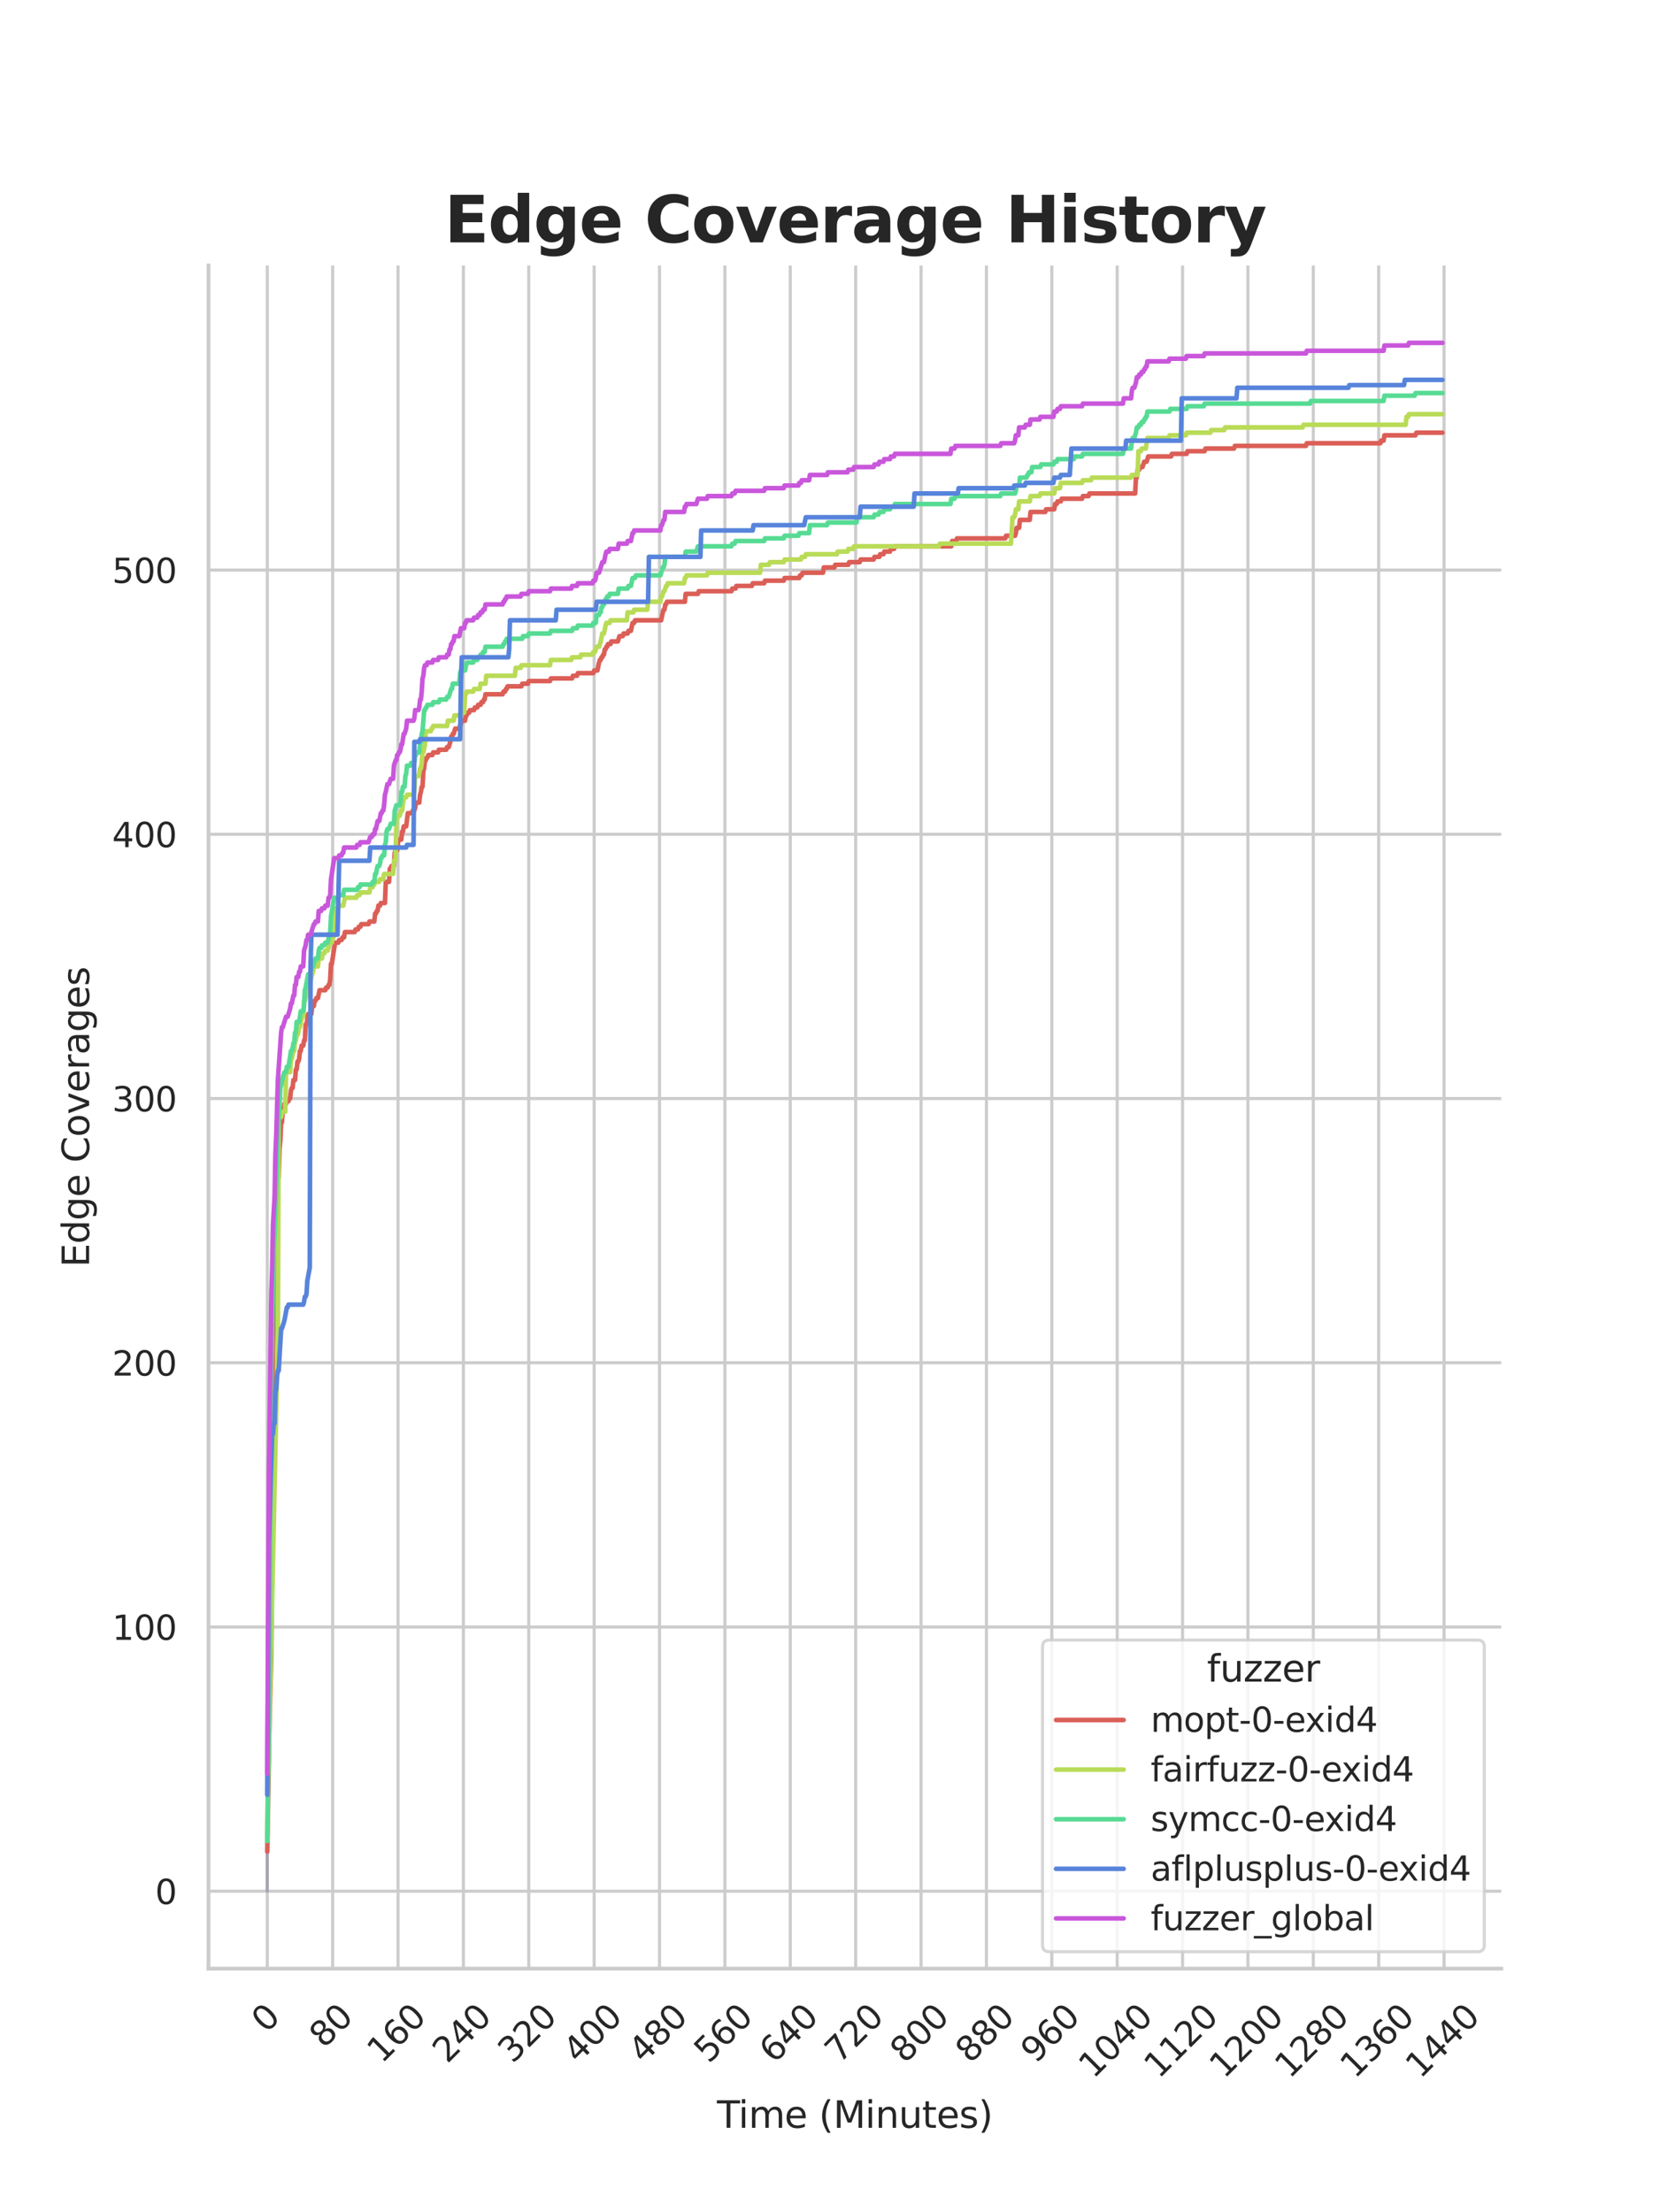 <?xml version="1.0" encoding="utf-8" standalone="no"?>
<!DOCTYPE svg PUBLIC "-//W3C//DTD SVG 1.1//EN"
  "http://www.w3.org/Graphics/SVG/1.1/DTD/svg11.dtd">
<svg xmlns:xlink="http://www.w3.org/1999/xlink" width="434.4pt" height="576pt" viewBox="0 0 434.4 576" xmlns="http://www.w3.org/2000/svg" version="1.1">
 <defs>
  <style type="text/css">*{stroke-linejoin: round; stroke-linecap: butt}</style>
 </defs>
 <g id="figure_1">
  <g id="patch_1">
   <path d="M 0 576 
L 434.4 576 
L 434.4 0 
L 0 0 
z
" style="fill: #ffffff"/>
  </g>
  <g id="axes_1">
   <g id="patch_2">
    <path d="M 54.3 512.64 
L 390.96 512.64 
L 390.96 69.12 
L 54.3 69.12 
z
" style="fill: #ffffff"/>
   </g>
   <g id="matplotlib.axis_1">
    <g id="xtick_1">
     <g id="line2d_1">
      <path d="M 69.603 512.64 
L 69.603 69.12 
" clip-path="url(#pdfaf84a1f3)" style="fill: none; stroke: #cccccc; stroke-width: 0.8; stroke-linecap: round"/>
     </g>
     <g id="text_1">
      <!-- 0 -->
      <g style="fill: #262626" transform="translate(69.34 529.627)rotate(-45)scale(0.088 -0.088)">
       <defs>
        <path id="DejaVuSans-30" d="M 2034 4250 
Q 1547 4250 1301 3770 
Q 1056 3291 1056 2328 
Q 1056 1369 1301 889 
Q 1547 409 2034 409 
Q 2525 409 2770 889 
Q 3016 1369 3016 2328 
Q 3016 3291 2770 3770 
Q 2525 4250 2034 4250 
z
M 2034 4750 
Q 2819 4750 3233 4129 
Q 3647 3509 3647 2328 
Q 3647 1150 3233 529 
Q 2819 -91 2034 -91 
Q 1250 -91 836 529 
Q 422 1150 422 2328 
Q 422 3509 836 4129 
Q 1250 4750 2034 4750 
z
" transform="scale(0.016)"/>
       </defs>
       <use xlink:href="#DejaVuSans-30"/>
      </g>
     </g>
    </g>
    <g id="xtick_2">
     <g id="line2d_2">
      <path d="M 86.629 512.64 
L 86.629 69.12 
" clip-path="url(#pdfaf84a1f3)" style="fill: none; stroke: #cccccc; stroke-width: 0.8; stroke-linecap: round"/>
     </g>
     <g id="text_2">
      <!-- 80 -->
      <g style="fill: #262626" transform="translate(84.387 533.586)rotate(-45)scale(0.088 -0.088)">
       <defs>
        <path id="DejaVuSans-38" d="M 2034 2216 
Q 1584 2216 1326 1975 
Q 1069 1734 1069 1313 
Q 1069 891 1326 650 
Q 1584 409 2034 409 
Q 2484 409 2743 651 
Q 3003 894 3003 1313 
Q 3003 1734 2745 1975 
Q 2488 2216 2034 2216 
z
M 1403 2484 
Q 997 2584 770 2862 
Q 544 3141 544 3541 
Q 544 4100 942 4425 
Q 1341 4750 2034 4750 
Q 2731 4750 3128 4425 
Q 3525 4100 3525 3541 
Q 3525 3141 3298 2862 
Q 3072 2584 2669 2484 
Q 3125 2378 3379 2068 
Q 3634 1759 3634 1313 
Q 3634 634 3220 271 
Q 2806 -91 2034 -91 
Q 1263 -91 848 271 
Q 434 634 434 1313 
Q 434 1759 690 2068 
Q 947 2378 1403 2484 
z
M 1172 3481 
Q 1172 3119 1398 2916 
Q 1625 2713 2034 2713 
Q 2441 2713 2670 2916 
Q 2900 3119 2900 3481 
Q 2900 3844 2670 4047 
Q 2441 4250 2034 4250 
Q 1625 4250 1398 4047 
Q 1172 3844 1172 3481 
z
" transform="scale(0.016)"/>
       </defs>
       <use xlink:href="#DejaVuSans-38"/>
       <use xlink:href="#DejaVuSans-30" x="63.623"/>
      </g>
     </g>
    </g>
    <g id="xtick_3">
     <g id="line2d_3">
      <path d="M 103.656 512.64 
L 103.656 69.12 
" clip-path="url(#pdfaf84a1f3)" style="fill: none; stroke: #cccccc; stroke-width: 0.8; stroke-linecap: round"/>
     </g>
     <g id="text_3">
      <!-- 160 -->
      <g style="fill: #262626" transform="translate(99.434 537.545)rotate(-45)scale(0.088 -0.088)">
       <defs>
        <path id="DejaVuSans-31" d="M 794 531 
L 1825 531 
L 1825 4091 
L 703 3866 
L 703 4441 
L 1819 4666 
L 2450 4666 
L 2450 531 
L 3481 531 
L 3481 0 
L 794 0 
L 794 531 
z
" transform="scale(0.016)"/>
        <path id="DejaVuSans-36" d="M 2113 2584 
Q 1688 2584 1439 2293 
Q 1191 2003 1191 1497 
Q 1191 994 1439 701 
Q 1688 409 2113 409 
Q 2538 409 2786 701 
Q 3034 994 3034 1497 
Q 3034 2003 2786 2293 
Q 2538 2584 2113 2584 
z
M 3366 4563 
L 3366 3988 
Q 3128 4100 2886 4159 
Q 2644 4219 2406 4219 
Q 1781 4219 1451 3797 
Q 1122 3375 1075 2522 
Q 1259 2794 1537 2939 
Q 1816 3084 2150 3084 
Q 2853 3084 3261 2657 
Q 3669 2231 3669 1497 
Q 3669 778 3244 343 
Q 2819 -91 2113 -91 
Q 1303 -91 875 529 
Q 447 1150 447 2328 
Q 447 3434 972 4092 
Q 1497 4750 2381 4750 
Q 2619 4750 2861 4703 
Q 3103 4656 3366 4563 
z
" transform="scale(0.016)"/>
       </defs>
       <use xlink:href="#DejaVuSans-31"/>
       <use xlink:href="#DejaVuSans-36" x="63.623"/>
       <use xlink:href="#DejaVuSans-30" x="127.246"/>
      </g>
     </g>
    </g>
    <g id="xtick_4">
     <g id="line2d_4">
      <path d="M 120.683 512.64 
L 120.683 69.12 
" clip-path="url(#pdfaf84a1f3)" style="fill: none; stroke: #cccccc; stroke-width: 0.8; stroke-linecap: round"/>
     </g>
     <g id="text_4">
      <!-- 240 -->
      <g style="fill: #262626" transform="translate(116.461 537.545)rotate(-45)scale(0.088 -0.088)">
       <defs>
        <path id="DejaVuSans-32" d="M 1228 531 
L 3431 531 
L 3431 0 
L 469 0 
L 469 531 
Q 828 903 1448 1529 
Q 2069 2156 2228 2338 
Q 2531 2678 2651 2914 
Q 2772 3150 2772 3378 
Q 2772 3750 2511 3984 
Q 2250 4219 1831 4219 
Q 1534 4219 1204 4116 
Q 875 4013 500 3803 
L 500 4441 
Q 881 4594 1212 4672 
Q 1544 4750 1819 4750 
Q 2544 4750 2975 4387 
Q 3406 4025 3406 3419 
Q 3406 3131 3298 2873 
Q 3191 2616 2906 2266 
Q 2828 2175 2409 1742 
Q 1991 1309 1228 531 
z
" transform="scale(0.016)"/>
        <path id="DejaVuSans-34" d="M 2419 4116 
L 825 1625 
L 2419 1625 
L 2419 4116 
z
M 2253 4666 
L 3047 4666 
L 3047 1625 
L 3713 1625 
L 3713 1100 
L 3047 1100 
L 3047 0 
L 2419 0 
L 2419 1100 
L 313 1100 
L 313 1709 
L 2253 4666 
z
" transform="scale(0.016)"/>
       </defs>
       <use xlink:href="#DejaVuSans-32"/>
       <use xlink:href="#DejaVuSans-34" x="63.623"/>
       <use xlink:href="#DejaVuSans-30" x="127.246"/>
      </g>
     </g>
    </g>
    <g id="xtick_5">
     <g id="line2d_5">
      <path d="M 137.709 512.64 
L 137.709 69.12 
" clip-path="url(#pdfaf84a1f3)" style="fill: none; stroke: #cccccc; stroke-width: 0.8; stroke-linecap: round"/>
     </g>
     <g id="text_5">
      <!-- 320 -->
      <g style="fill: #262626" transform="translate(133.488 537.545)rotate(-45)scale(0.088 -0.088)">
       <defs>
        <path id="DejaVuSans-33" d="M 2597 2516 
Q 3050 2419 3304 2112 
Q 3559 1806 3559 1356 
Q 3559 666 3084 287 
Q 2609 -91 1734 -91 
Q 1441 -91 1130 -33 
Q 819 25 488 141 
L 488 750 
Q 750 597 1062 519 
Q 1375 441 1716 441 
Q 2309 441 2620 675 
Q 2931 909 2931 1356 
Q 2931 1769 2642 2001 
Q 2353 2234 1838 2234 
L 1294 2234 
L 1294 2753 
L 1863 2753 
Q 2328 2753 2575 2939 
Q 2822 3125 2822 3475 
Q 2822 3834 2567 4026 
Q 2313 4219 1838 4219 
Q 1578 4219 1281 4162 
Q 984 4106 628 3988 
L 628 4550 
Q 988 4650 1302 4700 
Q 1616 4750 1894 4750 
Q 2613 4750 3031 4423 
Q 3450 4097 3450 3541 
Q 3450 3153 3228 2886 
Q 3006 2619 2597 2516 
z
" transform="scale(0.016)"/>
       </defs>
       <use xlink:href="#DejaVuSans-33"/>
       <use xlink:href="#DejaVuSans-32" x="63.623"/>
       <use xlink:href="#DejaVuSans-30" x="127.246"/>
      </g>
     </g>
    </g>
    <g id="xtick_6">
     <g id="line2d_6">
      <path d="M 154.736 512.64 
L 154.736 69.12 
" clip-path="url(#pdfaf84a1f3)" style="fill: none; stroke: #cccccc; stroke-width: 0.8; stroke-linecap: round"/>
     </g>
     <g id="text_6">
      <!-- 400 -->
      <g style="fill: #262626" transform="translate(150.515 537.545)rotate(-45)scale(0.088 -0.088)">
       <use xlink:href="#DejaVuSans-34"/>
       <use xlink:href="#DejaVuSans-30" x="63.623"/>
       <use xlink:href="#DejaVuSans-30" x="127.246"/>
      </g>
     </g>
    </g>
    <g id="xtick_7">
     <g id="line2d_7">
      <path d="M 171.763 512.64 
L 171.763 69.12 
" clip-path="url(#pdfaf84a1f3)" style="fill: none; stroke: #cccccc; stroke-width: 0.8; stroke-linecap: round"/>
     </g>
     <g id="text_7">
      <!-- 480 -->
      <g style="fill: #262626" transform="translate(167.541 537.545)rotate(-45)scale(0.088 -0.088)">
       <use xlink:href="#DejaVuSans-34"/>
       <use xlink:href="#DejaVuSans-38" x="63.623"/>
       <use xlink:href="#DejaVuSans-30" x="127.246"/>
      </g>
     </g>
    </g>
    <g id="xtick_8">
     <g id="line2d_8">
      <path d="M 188.789 512.64 
L 188.789 69.12 
" clip-path="url(#pdfaf84a1f3)" style="fill: none; stroke: #cccccc; stroke-width: 0.8; stroke-linecap: round"/>
     </g>
     <g id="text_8">
      <!-- 560 -->
      <g style="fill: #262626" transform="translate(184.568 537.545)rotate(-45)scale(0.088 -0.088)">
       <defs>
        <path id="DejaVuSans-35" d="M 691 4666 
L 3169 4666 
L 3169 4134 
L 1269 4134 
L 1269 2991 
Q 1406 3038 1543 3061 
Q 1681 3084 1819 3084 
Q 2600 3084 3056 2656 
Q 3513 2228 3513 1497 
Q 3513 744 3044 326 
Q 2575 -91 1722 -91 
Q 1428 -91 1123 -41 
Q 819 9 494 109 
L 494 744 
Q 775 591 1075 516 
Q 1375 441 1709 441 
Q 2250 441 2565 725 
Q 2881 1009 2881 1497 
Q 2881 1984 2565 2268 
Q 2250 2553 1709 2553 
Q 1456 2553 1204 2497 
Q 953 2441 691 2322 
L 691 4666 
z
" transform="scale(0.016)"/>
       </defs>
       <use xlink:href="#DejaVuSans-35"/>
       <use xlink:href="#DejaVuSans-36" x="63.623"/>
       <use xlink:href="#DejaVuSans-30" x="127.246"/>
      </g>
     </g>
    </g>
    <g id="xtick_9">
     <g id="line2d_9">
      <path d="M 205.816 512.64 
L 205.816 69.12 
" clip-path="url(#pdfaf84a1f3)" style="fill: none; stroke: #cccccc; stroke-width: 0.8; stroke-linecap: round"/>
     </g>
     <g id="text_9">
      <!-- 640 -->
      <g style="fill: #262626" transform="translate(201.595 537.545)rotate(-45)scale(0.088 -0.088)">
       <use xlink:href="#DejaVuSans-36"/>
       <use xlink:href="#DejaVuSans-34" x="63.623"/>
       <use xlink:href="#DejaVuSans-30" x="127.246"/>
      </g>
     </g>
    </g>
    <g id="xtick_10">
     <g id="line2d_10">
      <path d="M 222.843 512.64 
L 222.843 69.12 
" clip-path="url(#pdfaf84a1f3)" style="fill: none; stroke: #cccccc; stroke-width: 0.8; stroke-linecap: round"/>
     </g>
     <g id="text_10">
      <!-- 720 -->
      <g style="fill: #262626" transform="translate(218.621 537.545)rotate(-45)scale(0.088 -0.088)">
       <defs>
        <path id="DejaVuSans-37" d="M 525 4666 
L 3525 4666 
L 3525 4397 
L 1831 0 
L 1172 0 
L 2766 4134 
L 525 4134 
L 525 4666 
z
" transform="scale(0.016)"/>
       </defs>
       <use xlink:href="#DejaVuSans-37"/>
       <use xlink:href="#DejaVuSans-32" x="63.623"/>
       <use xlink:href="#DejaVuSans-30" x="127.246"/>
      </g>
     </g>
    </g>
    <g id="xtick_11">
     <g id="line2d_11">
      <path d="M 239.87 512.64 
L 239.87 69.12 
" clip-path="url(#pdfaf84a1f3)" style="fill: none; stroke: #cccccc; stroke-width: 0.8; stroke-linecap: round"/>
     </g>
     <g id="text_11">
      <!-- 800 -->
      <g style="fill: #262626" transform="translate(235.648 537.545)rotate(-45)scale(0.088 -0.088)">
       <use xlink:href="#DejaVuSans-38"/>
       <use xlink:href="#DejaVuSans-30" x="63.623"/>
       <use xlink:href="#DejaVuSans-30" x="127.246"/>
      </g>
     </g>
    </g>
    <g id="xtick_12">
     <g id="line2d_12">
      <path d="M 256.896 512.64 
L 256.896 69.12 
" clip-path="url(#pdfaf84a1f3)" style="fill: none; stroke: #cccccc; stroke-width: 0.8; stroke-linecap: round"/>
     </g>
     <g id="text_12">
      <!-- 880 -->
      <g style="fill: #262626" transform="translate(252.675 537.545)rotate(-45)scale(0.088 -0.088)">
       <use xlink:href="#DejaVuSans-38"/>
       <use xlink:href="#DejaVuSans-38" x="63.623"/>
       <use xlink:href="#DejaVuSans-30" x="127.246"/>
      </g>
     </g>
    </g>
    <g id="xtick_13">
     <g id="line2d_13">
      <path d="M 273.923 512.64 
L 273.923 69.12 
" clip-path="url(#pdfaf84a1f3)" style="fill: none; stroke: #cccccc; stroke-width: 0.8; stroke-linecap: round"/>
     </g>
     <g id="text_13">
      <!-- 960 -->
      <g style="fill: #262626" transform="translate(269.701 537.545)rotate(-45)scale(0.088 -0.088)">
       <defs>
        <path id="DejaVuSans-39" d="M 703 97 
L 703 672 
Q 941 559 1184 500 
Q 1428 441 1663 441 
Q 2288 441 2617 861 
Q 2947 1281 2994 2138 
Q 2813 1869 2534 1725 
Q 2256 1581 1919 1581 
Q 1219 1581 811 2004 
Q 403 2428 403 3163 
Q 403 3881 828 4315 
Q 1253 4750 1959 4750 
Q 2769 4750 3195 4129 
Q 3622 3509 3622 2328 
Q 3622 1225 3098 567 
Q 2575 -91 1691 -91 
Q 1453 -91 1209 -44 
Q 966 3 703 97 
z
M 1959 2075 
Q 2384 2075 2632 2365 
Q 2881 2656 2881 3163 
Q 2881 3666 2632 3958 
Q 2384 4250 1959 4250 
Q 1534 4250 1286 3958 
Q 1038 3666 1038 3163 
Q 1038 2656 1286 2365 
Q 1534 2075 1959 2075 
z
" transform="scale(0.016)"/>
       </defs>
       <use xlink:href="#DejaVuSans-39"/>
       <use xlink:href="#DejaVuSans-36" x="63.623"/>
       <use xlink:href="#DejaVuSans-30" x="127.246"/>
      </g>
     </g>
    </g>
    <g id="xtick_14">
     <g id="line2d_14">
      <path d="M 290.95 512.64 
L 290.95 69.12 
" clip-path="url(#pdfaf84a1f3)" style="fill: none; stroke: #cccccc; stroke-width: 0.8; stroke-linecap: round"/>
     </g>
     <g id="text_14">
      <!-- 1040 -->
      <g style="fill: #262626" transform="translate(284.748 541.505)rotate(-45)scale(0.088 -0.088)">
       <use xlink:href="#DejaVuSans-31"/>
       <use xlink:href="#DejaVuSans-30" x="63.623"/>
       <use xlink:href="#DejaVuSans-34" x="127.246"/>
       <use xlink:href="#DejaVuSans-30" x="190.869"/>
      </g>
     </g>
    </g>
    <g id="xtick_15">
     <g id="line2d_15">
      <path d="M 307.976 512.64 
L 307.976 69.12 
" clip-path="url(#pdfaf84a1f3)" style="fill: none; stroke: #cccccc; stroke-width: 0.8; stroke-linecap: round"/>
     </g>
     <g id="text_15">
      <!-- 1120 -->
      <g style="fill: #262626" transform="translate(301.775 541.505)rotate(-45)scale(0.088 -0.088)">
       <use xlink:href="#DejaVuSans-31"/>
       <use xlink:href="#DejaVuSans-31" x="63.623"/>
       <use xlink:href="#DejaVuSans-32" x="127.246"/>
       <use xlink:href="#DejaVuSans-30" x="190.869"/>
      </g>
     </g>
    </g>
    <g id="xtick_16">
     <g id="line2d_16">
      <path d="M 325.003 512.64 
L 325.003 69.12 
" clip-path="url(#pdfaf84a1f3)" style="fill: none; stroke: #cccccc; stroke-width: 0.8; stroke-linecap: round"/>
     </g>
     <g id="text_16">
      <!-- 1200 -->
      <g style="fill: #262626" transform="translate(318.802 541.505)rotate(-45)scale(0.088 -0.088)">
       <use xlink:href="#DejaVuSans-31"/>
       <use xlink:href="#DejaVuSans-32" x="63.623"/>
       <use xlink:href="#DejaVuSans-30" x="127.246"/>
       <use xlink:href="#DejaVuSans-30" x="190.869"/>
      </g>
     </g>
    </g>
    <g id="xtick_17">
     <g id="line2d_17">
      <path d="M 342.03 512.64 
L 342.03 69.12 
" clip-path="url(#pdfaf84a1f3)" style="fill: none; stroke: #cccccc; stroke-width: 0.8; stroke-linecap: round"/>
     </g>
     <g id="text_17">
      <!-- 1280 -->
      <g style="fill: #262626" transform="translate(335.828 541.505)rotate(-45)scale(0.088 -0.088)">
       <use xlink:href="#DejaVuSans-31"/>
       <use xlink:href="#DejaVuSans-32" x="63.623"/>
       <use xlink:href="#DejaVuSans-38" x="127.246"/>
       <use xlink:href="#DejaVuSans-30" x="190.869"/>
      </g>
     </g>
    </g>
    <g id="xtick_18">
     <g id="line2d_18">
      <path d="M 359.056 512.64 
L 359.056 69.12 
" clip-path="url(#pdfaf84a1f3)" style="fill: none; stroke: #cccccc; stroke-width: 0.8; stroke-linecap: round"/>
     </g>
     <g id="text_18">
      <!-- 1360 -->
      <g style="fill: #262626" transform="translate(352.855 541.505)rotate(-45)scale(0.088 -0.088)">
       <use xlink:href="#DejaVuSans-31"/>
       <use xlink:href="#DejaVuSans-33" x="63.623"/>
       <use xlink:href="#DejaVuSans-36" x="127.246"/>
       <use xlink:href="#DejaVuSans-30" x="190.869"/>
      </g>
     </g>
    </g>
    <g id="xtick_19">
     <g id="line2d_19">
      <path d="M 376.083 512.64 
L 376.083 69.12 
" clip-path="url(#pdfaf84a1f3)" style="fill: none; stroke: #cccccc; stroke-width: 0.8; stroke-linecap: round"/>
     </g>
     <g id="text_19">
      <!-- 1440 -->
      <g style="fill: #262626" transform="translate(369.882 541.505)rotate(-45)scale(0.088 -0.088)">
       <use xlink:href="#DejaVuSans-31"/>
       <use xlink:href="#DejaVuSans-34" x="63.623"/>
       <use xlink:href="#DejaVuSans-34" x="127.246"/>
       <use xlink:href="#DejaVuSans-30" x="190.869"/>
      </g>
     </g>
    </g>
    <g id="text_20">
     <!-- Time (Minutes) -->
     <g style="fill: #262626" transform="translate(186.72 554.093)scale(0.096 -0.096)">
      <defs>
       <path id="DejaVuSans-54" d="M -19 4666 
L 3928 4666 
L 3928 4134 
L 2272 4134 
L 2272 0 
L 1638 0 
L 1638 4134 
L -19 4134 
L -19 4666 
z
" transform="scale(0.016)"/>
       <path id="DejaVuSans-69" d="M 603 3500 
L 1178 3500 
L 1178 0 
L 603 0 
L 603 3500 
z
M 603 4863 
L 1178 4863 
L 1178 4134 
L 603 4134 
L 603 4863 
z
" transform="scale(0.016)"/>
       <path id="DejaVuSans-6d" d="M 3328 2828 
Q 3544 3216 3844 3400 
Q 4144 3584 4550 3584 
Q 5097 3584 5394 3201 
Q 5691 2819 5691 2113 
L 5691 0 
L 5113 0 
L 5113 2094 
Q 5113 2597 4934 2840 
Q 4756 3084 4391 3084 
Q 3944 3084 3684 2787 
Q 3425 2491 3425 1978 
L 3425 0 
L 2847 0 
L 2847 2094 
Q 2847 2600 2669 2842 
Q 2491 3084 2119 3084 
Q 1678 3084 1418 2786 
Q 1159 2488 1159 1978 
L 1159 0 
L 581 0 
L 581 3500 
L 1159 3500 
L 1159 2956 
Q 1356 3278 1631 3431 
Q 1906 3584 2284 3584 
Q 2666 3584 2933 3390 
Q 3200 3197 3328 2828 
z
" transform="scale(0.016)"/>
       <path id="DejaVuSans-65" d="M 3597 1894 
L 3597 1613 
L 953 1613 
Q 991 1019 1311 708 
Q 1631 397 2203 397 
Q 2534 397 2845 478 
Q 3156 559 3463 722 
L 3463 178 
Q 3153 47 2828 -22 
Q 2503 -91 2169 -91 
Q 1331 -91 842 396 
Q 353 884 353 1716 
Q 353 2575 817 3079 
Q 1281 3584 2069 3584 
Q 2775 3584 3186 3129 
Q 3597 2675 3597 1894 
z
M 3022 2063 
Q 3016 2534 2758 2815 
Q 2500 3097 2075 3097 
Q 1594 3097 1305 2825 
Q 1016 2553 972 2059 
L 3022 2063 
z
" transform="scale(0.016)"/>
       <path id="DejaVuSans-20" transform="scale(0.016)"/>
       <path id="DejaVuSans-28" d="M 1984 4856 
Q 1566 4138 1362 3434 
Q 1159 2731 1159 2009 
Q 1159 1288 1364 580 
Q 1569 -128 1984 -844 
L 1484 -844 
Q 1016 -109 783 600 
Q 550 1309 550 2009 
Q 550 2706 781 3412 
Q 1013 4119 1484 4856 
L 1984 4856 
z
" transform="scale(0.016)"/>
       <path id="DejaVuSans-4d" d="M 628 4666 
L 1569 4666 
L 2759 1491 
L 3956 4666 
L 4897 4666 
L 4897 0 
L 4281 0 
L 4281 4097 
L 3078 897 
L 2444 897 
L 1241 4097 
L 1241 0 
L 628 0 
L 628 4666 
z
" transform="scale(0.016)"/>
       <path id="DejaVuSans-6e" d="M 3513 2113 
L 3513 0 
L 2938 0 
L 2938 2094 
Q 2938 2591 2744 2837 
Q 2550 3084 2163 3084 
Q 1697 3084 1428 2787 
Q 1159 2491 1159 1978 
L 1159 0 
L 581 0 
L 581 3500 
L 1159 3500 
L 1159 2956 
Q 1366 3272 1645 3428 
Q 1925 3584 2291 3584 
Q 2894 3584 3203 3211 
Q 3513 2838 3513 2113 
z
" transform="scale(0.016)"/>
       <path id="DejaVuSans-75" d="M 544 1381 
L 544 3500 
L 1119 3500 
L 1119 1403 
Q 1119 906 1312 657 
Q 1506 409 1894 409 
Q 2359 409 2629 706 
Q 2900 1003 2900 1516 
L 2900 3500 
L 3475 3500 
L 3475 0 
L 2900 0 
L 2900 538 
Q 2691 219 2414 64 
Q 2138 -91 1772 -91 
Q 1169 -91 856 284 
Q 544 659 544 1381 
z
M 1991 3584 
L 1991 3584 
z
" transform="scale(0.016)"/>
       <path id="DejaVuSans-74" d="M 1172 4494 
L 1172 3500 
L 2356 3500 
L 2356 3053 
L 1172 3053 
L 1172 1153 
Q 1172 725 1289 603 
Q 1406 481 1766 481 
L 2356 481 
L 2356 0 
L 1766 0 
Q 1100 0 847 248 
Q 594 497 594 1153 
L 594 3053 
L 172 3053 
L 172 3500 
L 594 3500 
L 594 4494 
L 1172 4494 
z
" transform="scale(0.016)"/>
       <path id="DejaVuSans-73" d="M 2834 3397 
L 2834 2853 
Q 2591 2978 2328 3040 
Q 2066 3103 1784 3103 
Q 1356 3103 1142 2972 
Q 928 2841 928 2578 
Q 928 2378 1081 2264 
Q 1234 2150 1697 2047 
L 1894 2003 
Q 2506 1872 2764 1633 
Q 3022 1394 3022 966 
Q 3022 478 2636 193 
Q 2250 -91 1575 -91 
Q 1294 -91 989 -36 
Q 684 19 347 128 
L 347 722 
Q 666 556 975 473 
Q 1284 391 1588 391 
Q 1994 391 2212 530 
Q 2431 669 2431 922 
Q 2431 1156 2273 1281 
Q 2116 1406 1581 1522 
L 1381 1569 
Q 847 1681 609 1914 
Q 372 2147 372 2553 
Q 372 3047 722 3315 
Q 1072 3584 1716 3584 
Q 2034 3584 2315 3537 
Q 2597 3491 2834 3397 
z
" transform="scale(0.016)"/>
       <path id="DejaVuSans-29" d="M 513 4856 
L 1013 4856 
Q 1481 4119 1714 3412 
Q 1947 2706 1947 2009 
Q 1947 1309 1714 600 
Q 1481 -109 1013 -844 
L 513 -844 
Q 928 -128 1133 580 
Q 1338 1288 1338 2009 
Q 1338 2731 1133 3434 
Q 928 4138 513 4856 
z
" transform="scale(0.016)"/>
      </defs>
      <use xlink:href="#DejaVuSans-54"/>
      <use xlink:href="#DejaVuSans-69" x="57.959"/>
      <use xlink:href="#DejaVuSans-6d" x="85.742"/>
      <use xlink:href="#DejaVuSans-65" x="183.154"/>
      <use xlink:href="#DejaVuSans-20" x="244.678"/>
      <use xlink:href="#DejaVuSans-28" x="276.465"/>
      <use xlink:href="#DejaVuSans-4d" x="315.479"/>
      <use xlink:href="#DejaVuSans-69" x="401.758"/>
      <use xlink:href="#DejaVuSans-6e" x="429.541"/>
      <use xlink:href="#DejaVuSans-75" x="492.92"/>
      <use xlink:href="#DejaVuSans-74" x="556.299"/>
      <use xlink:href="#DejaVuSans-65" x="595.508"/>
      <use xlink:href="#DejaVuSans-73" x="657.031"/>
      <use xlink:href="#DejaVuSans-29" x="709.131"/>
     </g>
    </g>
   </g>
   <g id="matplotlib.axis_2">
    <g id="ytick_1">
     <g id="line2d_20">
      <path d="M 54.3 492.48 
L 390.96 492.48 
" clip-path="url(#pdfaf84a1f3)" style="fill: none; stroke: #cccccc; stroke-width: 0.8; stroke-linecap: round"/>
     </g>
     <g id="text_21">
      <!-- 0 -->
      <g style="fill: #262626" transform="translate(40.401 495.823)scale(0.088 -0.088)">
       <use xlink:href="#DejaVuSans-30"/>
      </g>
     </g>
    </g>
    <g id="ytick_2">
     <g id="line2d_21">
      <path d="M 54.3 423.675 
L 390.96 423.675 
" clip-path="url(#pdfaf84a1f3)" style="fill: none; stroke: #cccccc; stroke-width: 0.8; stroke-linecap: round"/>
     </g>
     <g id="text_22">
      <!-- 100 -->
      <g style="fill: #262626" transform="translate(29.203 427.018)scale(0.088 -0.088)">
       <use xlink:href="#DejaVuSans-31"/>
       <use xlink:href="#DejaVuSans-30" x="63.623"/>
       <use xlink:href="#DejaVuSans-30" x="127.246"/>
      </g>
     </g>
    </g>
    <g id="ytick_3">
     <g id="line2d_22">
      <path d="M 54.3 354.869 
L 390.96 354.869 
" clip-path="url(#pdfaf84a1f3)" style="fill: none; stroke: #cccccc; stroke-width: 0.8; stroke-linecap: round"/>
     </g>
     <g id="text_23">
      <!-- 200 -->
      <g style="fill: #262626" transform="translate(29.203 358.212)scale(0.088 -0.088)">
       <use xlink:href="#DejaVuSans-32"/>
       <use xlink:href="#DejaVuSans-30" x="63.623"/>
       <use xlink:href="#DejaVuSans-30" x="127.246"/>
      </g>
     </g>
    </g>
    <g id="ytick_4">
     <g id="line2d_23">
      <path d="M 54.3 286.064 
L 390.96 286.064 
" clip-path="url(#pdfaf84a1f3)" style="fill: none; stroke: #cccccc; stroke-width: 0.8; stroke-linecap: round"/>
     </g>
     <g id="text_24">
      <!-- 300 -->
      <g style="fill: #262626" transform="translate(29.203 289.407)scale(0.088 -0.088)">
       <use xlink:href="#DejaVuSans-33"/>
       <use xlink:href="#DejaVuSans-30" x="63.623"/>
       <use xlink:href="#DejaVuSans-30" x="127.246"/>
      </g>
     </g>
    </g>
    <g id="ytick_5">
     <g id="line2d_24">
      <path d="M 54.3 217.258 
L 390.96 217.258 
" clip-path="url(#pdfaf84a1f3)" style="fill: none; stroke: #cccccc; stroke-width: 0.8; stroke-linecap: round"/>
     </g>
     <g id="text_25">
      <!-- 400 -->
      <g style="fill: #262626" transform="translate(29.203 220.601)scale(0.088 -0.088)">
       <use xlink:href="#DejaVuSans-34"/>
       <use xlink:href="#DejaVuSans-30" x="63.623"/>
       <use xlink:href="#DejaVuSans-30" x="127.246"/>
      </g>
     </g>
    </g>
    <g id="ytick_6">
     <g id="line2d_25">
      <path d="M 54.3 148.453 
L 390.96 148.453 
" clip-path="url(#pdfaf84a1f3)" style="fill: none; stroke: #cccccc; stroke-width: 0.8; stroke-linecap: round"/>
     </g>
     <g id="text_26">
      <!-- 500 -->
      <g style="fill: #262626" transform="translate(29.203 151.796)scale(0.088 -0.088)">
       <use xlink:href="#DejaVuSans-35"/>
       <use xlink:href="#DejaVuSans-30" x="63.623"/>
       <use xlink:href="#DejaVuSans-30" x="127.246"/>
      </g>
     </g>
    </g>
    <g id="text_27">
     <!-- Edge Coverages -->
     <g style="fill: #262626" transform="translate(23.206 329.986)rotate(-90)scale(0.096 -0.096)">
      <defs>
       <path id="DejaVuSans-45" d="M 628 4666 
L 3578 4666 
L 3578 4134 
L 1259 4134 
L 1259 2753 
L 3481 2753 
L 3481 2222 
L 1259 2222 
L 1259 531 
L 3634 531 
L 3634 0 
L 628 0 
L 628 4666 
z
" transform="scale(0.016)"/>
       <path id="DejaVuSans-64" d="M 2906 2969 
L 2906 4863 
L 3481 4863 
L 3481 0 
L 2906 0 
L 2906 525 
Q 2725 213 2448 61 
Q 2172 -91 1784 -91 
Q 1150 -91 751 415 
Q 353 922 353 1747 
Q 353 2572 751 3078 
Q 1150 3584 1784 3584 
Q 2172 3584 2448 3432 
Q 2725 3281 2906 2969 
z
M 947 1747 
Q 947 1113 1208 752 
Q 1469 391 1925 391 
Q 2381 391 2643 752 
Q 2906 1113 2906 1747 
Q 2906 2381 2643 2742 
Q 2381 3103 1925 3103 
Q 1469 3103 1208 2742 
Q 947 2381 947 1747 
z
" transform="scale(0.016)"/>
       <path id="DejaVuSans-67" d="M 2906 1791 
Q 2906 2416 2648 2759 
Q 2391 3103 1925 3103 
Q 1463 3103 1205 2759 
Q 947 2416 947 1791 
Q 947 1169 1205 825 
Q 1463 481 1925 481 
Q 2391 481 2648 825 
Q 2906 1169 2906 1791 
z
M 3481 434 
Q 3481 -459 3084 -895 
Q 2688 -1331 1869 -1331 
Q 1566 -1331 1297 -1286 
Q 1028 -1241 775 -1147 
L 775 -588 
Q 1028 -725 1275 -790 
Q 1522 -856 1778 -856 
Q 2344 -856 2625 -561 
Q 2906 -266 2906 331 
L 2906 616 
Q 2728 306 2450 153 
Q 2172 0 1784 0 
Q 1141 0 747 490 
Q 353 981 353 1791 
Q 353 2603 747 3093 
Q 1141 3584 1784 3584 
Q 2172 3584 2450 3431 
Q 2728 3278 2906 2969 
L 2906 3500 
L 3481 3500 
L 3481 434 
z
" transform="scale(0.016)"/>
       <path id="DejaVuSans-43" d="M 4122 4306 
L 4122 3641 
Q 3803 3938 3442 4084 
Q 3081 4231 2675 4231 
Q 1875 4231 1450 3742 
Q 1025 3253 1025 2328 
Q 1025 1406 1450 917 
Q 1875 428 2675 428 
Q 3081 428 3442 575 
Q 3803 722 4122 1019 
L 4122 359 
Q 3791 134 3420 21 
Q 3050 -91 2638 -91 
Q 1578 -91 968 557 
Q 359 1206 359 2328 
Q 359 3453 968 4101 
Q 1578 4750 2638 4750 
Q 3056 4750 3426 4639 
Q 3797 4528 4122 4306 
z
" transform="scale(0.016)"/>
       <path id="DejaVuSans-6f" d="M 1959 3097 
Q 1497 3097 1228 2736 
Q 959 2375 959 1747 
Q 959 1119 1226 758 
Q 1494 397 1959 397 
Q 2419 397 2687 759 
Q 2956 1122 2956 1747 
Q 2956 2369 2687 2733 
Q 2419 3097 1959 3097 
z
M 1959 3584 
Q 2709 3584 3137 3096 
Q 3566 2609 3566 1747 
Q 3566 888 3137 398 
Q 2709 -91 1959 -91 
Q 1206 -91 779 398 
Q 353 888 353 1747 
Q 353 2609 779 3096 
Q 1206 3584 1959 3584 
z
" transform="scale(0.016)"/>
       <path id="DejaVuSans-76" d="M 191 3500 
L 800 3500 
L 1894 563 
L 2988 3500 
L 3597 3500 
L 2284 0 
L 1503 0 
L 191 3500 
z
" transform="scale(0.016)"/>
       <path id="DejaVuSans-72" d="M 2631 2963 
Q 2534 3019 2420 3045 
Q 2306 3072 2169 3072 
Q 1681 3072 1420 2755 
Q 1159 2438 1159 1844 
L 1159 0 
L 581 0 
L 581 3500 
L 1159 3500 
L 1159 2956 
Q 1341 3275 1631 3429 
Q 1922 3584 2338 3584 
Q 2397 3584 2469 3576 
Q 2541 3569 2628 3553 
L 2631 2963 
z
" transform="scale(0.016)"/>
       <path id="DejaVuSans-61" d="M 2194 1759 
Q 1497 1759 1228 1600 
Q 959 1441 959 1056 
Q 959 750 1161 570 
Q 1363 391 1709 391 
Q 2188 391 2477 730 
Q 2766 1069 2766 1631 
L 2766 1759 
L 2194 1759 
z
M 3341 1997 
L 3341 0 
L 2766 0 
L 2766 531 
Q 2569 213 2275 61 
Q 1981 -91 1556 -91 
Q 1019 -91 701 211 
Q 384 513 384 1019 
Q 384 1609 779 1909 
Q 1175 2209 1959 2209 
L 2766 2209 
L 2766 2266 
Q 2766 2663 2505 2880 
Q 2244 3097 1772 3097 
Q 1472 3097 1187 3025 
Q 903 2953 641 2809 
L 641 3341 
Q 956 3463 1253 3523 
Q 1550 3584 1831 3584 
Q 2591 3584 2966 3190 
Q 3341 2797 3341 1997 
z
" transform="scale(0.016)"/>
      </defs>
      <use xlink:href="#DejaVuSans-45"/>
      <use xlink:href="#DejaVuSans-64" x="63.184"/>
      <use xlink:href="#DejaVuSans-67" x="126.66"/>
      <use xlink:href="#DejaVuSans-65" x="190.137"/>
      <use xlink:href="#DejaVuSans-20" x="251.66"/>
      <use xlink:href="#DejaVuSans-43" x="283.447"/>
      <use xlink:href="#DejaVuSans-6f" x="353.271"/>
      <use xlink:href="#DejaVuSans-76" x="414.453"/>
      <use xlink:href="#DejaVuSans-65" x="473.633"/>
      <use xlink:href="#DejaVuSans-72" x="535.156"/>
      <use xlink:href="#DejaVuSans-61" x="576.27"/>
      <use xlink:href="#DejaVuSans-67" x="637.549"/>
      <use xlink:href="#DejaVuSans-65" x="701.025"/>
      <use xlink:href="#DejaVuSans-73" x="762.549"/>
     </g>
    </g>
   </g>
   <g id="PolyCollection_1">
    <defs>
     <path id="mf141746a39" d="M 69.603 -104.162 
L 69.603 -83.52 
L 69.603 -104.162 
L 69.603 -104.162 
z
" style="stroke: #db5f57; stroke-opacity: 0.2; stroke-width: 0.8"/>
    </defs>
    <g clip-path="url(#pdfaf84a1f3)">
     <use xlink:href="#mf141746a39" x="0" y="576" style="fill: #db5f57; fill-opacity: 0.2; stroke: #db5f57; stroke-opacity: 0.2; stroke-width: 0.8"/>
    </g>
   </g>
   <g id="PolyCollection_2">
    <defs>
     <path id="m4f6350d1da" d="M 69.603 -110.354 
L 69.603 -83.52 
L 69.603 -110.354 
L 69.603 -110.354 
z
" style="stroke: #b9db57; stroke-opacity: 0.2; stroke-width: 0.8"/>
    </defs>
    <g clip-path="url(#pdfaf84a1f3)">
     <use xlink:href="#m4f6350d1da" x="0" y="576" style="fill: #b9db57; fill-opacity: 0.2; stroke: #b9db57; stroke-opacity: 0.2; stroke-width: 0.8"/>
    </g>
   </g>
   <g id="PolyCollection_3">
    <defs>
     <path id="mb83b0e59ce" d="M 69.603 -109.666 
L 69.603 -83.52 
L 69.603 -109.666 
L 69.603 -109.666 
z
" style="stroke: #57db94; stroke-opacity: 0.2; stroke-width: 0.8"/>
    </defs>
    <g clip-path="url(#pdfaf84a1f3)">
     <use xlink:href="#mb83b0e59ce" x="0" y="576" style="fill: #57db94; fill-opacity: 0.2; stroke: #57db94; stroke-opacity: 0.2; stroke-width: 0.8"/>
    </g>
   </g>
   <g id="PolyCollection_4">
    <defs>
     <path id="m5466335e1a" d="M 69.603 -133.748 
L 69.603 -83.52 
L 69.603 -133.748 
L 69.603 -133.748 
z
" style="stroke: #5784db; stroke-opacity: 0.2; stroke-width: 0.8"/>
    </defs>
    <g clip-path="url(#pdfaf84a1f3)">
     <use xlink:href="#m5466335e1a" x="0" y="576" style="fill: #5784db; fill-opacity: 0.2; stroke: #5784db; stroke-opacity: 0.2; stroke-width: 0.8"/>
    </g>
   </g>
   <g id="PolyCollection_5">
    <defs>
     <path id="m0cacd589b5" d="M 69.603 -144.757 
L 69.603 -83.52 
L 69.603 -144.757 
L 69.603 -144.757 
z
" style="stroke: #c957db; stroke-opacity: 0.2; stroke-width: 0.8"/>
    </defs>
    <g clip-path="url(#pdfaf84a1f3)">
     <use xlink:href="#m0cacd589b5" x="0" y="576" style="fill: #c957db; fill-opacity: 0.2; stroke: #c957db; stroke-opacity: 0.2; stroke-width: 0.8"/>
    </g>
   </g>
   <g id="line2d_26">
    <path d="M 69.603 482.159 
L 70.241 446.38 
L 70.667 431.243 
L 70.88 407.161 
L 71.093 350.741 
L 71.305 335.604 
L 71.518 334.915 
L 71.944 317.714 
L 72.157 317.026 
L 72.37 306.705 
L 72.582 306.705 
L 72.795 299.137 
L 73.008 297.072 
L 73.221 292.256 
L 73.434 292.256 
L 73.647 288.816 
L 73.859 288.816 
L 74.072 287.44 
L 74.498 287.44 
L 74.711 286.752 
L 75.136 286.752 
L 75.349 286.064 
L 75.562 286.064 
L 75.775 283.999 
L 75.988 283.311 
L 76.201 283.311 
L 76.413 281.247 
L 76.839 281.247 
L 77.052 278.495 
L 77.265 278.495 
L 77.478 276.431 
L 77.69 276.431 
L 77.903 275.743 
L 78.116 273.679 
L 78.329 273.679 
L 78.542 272.303 
L 78.967 272.303 
L 79.18 270.926 
L 79.393 270.926 
L 79.606 266.798 
L 79.819 266.798 
L 80.244 264.046 
L 81.096 264.046 
L 81.309 261.982 
L 81.734 261.982 
L 81.947 260.606 
L 82.16 260.606 
L 82.373 259.918 
L 82.798 259.918 
L 83.224 257.853 
L 84.714 257.853 
L 84.927 257.165 
L 85.352 257.165 
L 85.565 256.477 
L 85.778 256.477 
L 85.991 255.101 
L 86.204 250.973 
L 86.417 250.973 
L 87.268 245.468 
L 88.119 245.468 
L 88.332 244.78 
L 88.971 244.78 
L 89.183 244.092 
L 89.609 244.092 
L 89.822 242.716 
L 92.376 242.716 
L 92.589 242.028 
L 93.227 242.028 
L 93.44 241.34 
L 93.866 241.34 
L 94.079 240.652 
L 95.994 240.652 
L 96.207 239.964 
L 97.484 239.964 
L 97.697 237.9 
L 97.91 237.9 
L 98.122 237.212 
L 98.335 237.212 
L 98.548 235.836 
L 98.974 235.836 
L 99.187 235.148 
L 100.251 235.148 
L 100.464 229.643 
L 101.315 229.643 
L 101.528 226.203 
L 101.741 226.203 
L 101.953 225.515 
L 102.592 225.515 
L 102.805 222.075 
L 103.018 221.386 
L 103.443 221.386 
L 103.656 219.322 
L 103.869 218.634 
L 104.507 218.634 
L 104.72 216.57 
L 104.933 216.57 
L 105.146 215.194 
L 105.784 215.194 
L 106.21 211.754 
L 107.274 211.754 
L 107.487 211.066 
L 107.913 211.066 
L 108.126 210.378 
L 108.338 209.002 
L 109.19 209.002 
L 109.403 206.937 
L 109.615 206.249 
L 109.828 204.873 
L 110.041 204.873 
L 110.254 200.745 
L 110.467 200.057 
L 110.68 197.993 
L 110.892 197.993 
L 111.105 197.305 
L 111.318 197.305 
L 111.531 196.617 
L 112.595 196.617 
L 112.808 195.928 
L 114.085 195.928 
L 114.298 195.24 
L 116.213 195.24 
L 116.426 194.552 
L 116.852 194.552 
L 117.277 193.176 
L 117.49 191.8 
L 117.703 191.8 
L 117.916 191.112 
L 118.129 191.112 
L 118.554 189.736 
L 119.619 189.736 
L 120.257 187.672 
L 121.108 187.672 
L 121.321 186.296 
L 121.534 186.296 
L 121.747 185.608 
L 122.173 185.608 
L 122.385 184.92 
L 123.45 184.92 
L 123.662 184.232 
L 124.301 184.232 
L 124.514 183.543 
L 125.152 183.543 
L 125.365 182.855 
L 125.791 182.855 
L 126.004 182.167 
L 126.216 182.167 
L 126.429 180.791 
L 130.899 180.791 
L 131.112 180.103 
L 131.537 180.103 
L 131.75 179.415 
L 131.963 179.415 
L 132.176 178.727 
L 135.794 178.727 
L 136.007 178.039 
L 137.497 178.039 
L 137.709 177.351 
L 143.243 177.351 
L 143.456 176.663 
L 148.99 176.663 
L 149.202 175.975 
L 150.267 175.975 
L 150.479 175.287 
L 154.523 175.287 
L 154.736 174.599 
L 155.587 174.599 
L 156.013 172.535 
L 156.226 171.847 
L 156.439 171.847 
L 156.652 171.158 
L 156.864 171.158 
L 157.077 170.47 
L 157.29 170.47 
L 157.503 169.094 
L 157.716 169.094 
L 157.929 168.406 
L 158.141 168.406 
L 158.354 167.718 
L 158.993 167.718 
L 159.206 167.03 
L 160.908 167.03 
L 161.334 165.654 
L 162.185 165.654 
L 162.398 164.966 
L 163.462 164.966 
L 163.675 164.278 
L 164.314 164.278 
L 164.739 162.214 
L 165.165 162.214 
L 165.378 161.526 
L 172.188 161.526 
L 172.614 159.462 
L 172.827 158.774 
L 173.04 158.774 
L 173.253 157.397 
L 173.465 157.397 
L 173.678 156.709 
L 178.361 156.709 
L 178.573 154.645 
L 181.766 154.645 
L 181.979 153.957 
L 190.492 153.957 
L 190.705 153.269 
L 191.556 153.269 
L 191.769 152.581 
L 195.813 152.581 
L 196.026 151.893 
L 199.005 151.893 
L 199.218 151.205 
L 204.113 151.205 
L 204.326 150.517 
L 208.157 150.517 
L 208.37 149.829 
L 208.796 149.829 
L 209.009 149.141 
L 214.329 149.141 
L 214.542 147.765 
L 217.309 147.765 
L 217.522 147.077 
L 220.927 147.077 
L 221.14 146.389 
L 223.907 146.389 
L 224.12 145.7 
L 227.525 145.7 
L 227.738 145.012 
L 229.015 145.012 
L 229.228 144.324 
L 230.079 144.324 
L 230.292 143.636 
L 231.782 143.636 
L 231.995 142.948 
L 232.846 142.948 
L 233.059 142.26 
L 247.744 142.26 
L 247.957 140.884 
L 249.021 140.884 
L 249.234 140.196 
L 261.791 140.196 
L 262.004 139.508 
L 264.345 139.508 
L 264.558 138.82 
L 264.771 137.444 
L 265.41 137.444 
L 265.622 135.38 
L 268.176 135.38 
L 268.389 133.315 
L 272.22 133.315 
L 272.433 132.627 
L 274.561 132.627 
L 274.774 131.251 
L 275.2 131.251 
L 275.413 130.563 
L 276.264 130.563 
L 276.477 129.875 
L 281.798 129.875 
L 282.011 129.187 
L 283.5 129.187 
L 283.713 128.499 
L 295.632 128.499 
L 295.845 124.371 
L 296.058 124.371 
L 296.27 122.307 
L 296.696 122.307 
L 296.909 121.619 
L 297.547 121.619 
L 297.973 120.242 
L 298.612 120.242 
L 299.037 118.866 
L 304.997 118.866 
L 305.209 118.178 
L 309.04 118.178 
L 309.253 117.49 
L 313.723 117.49 
L 313.936 116.802 
L 321.385 116.802 
L 321.598 116.114 
L 340.114 116.114 
L 340.327 115.426 
L 359.482 115.426 
L 359.695 114.738 
L 360.333 114.738 
L 360.546 113.362 
L 368.634 113.362 
L 368.847 112.674 
L 375.657 112.674 
L 375.657 112.674 
" clip-path="url(#pdfaf84a1f3)" style="fill: none; stroke: #db5f57; stroke-width: 1.2; stroke-linecap: round"/>
   </g>
   <g id="line2d_27">
    <path d="M 69.603 479.063 
L 69.816 462.894 
L 70.028 458.765 
L 70.241 443.628 
L 70.454 436.748 
L 71.093 406.473 
L 72.37 347.3 
L 72.582 290.88 
L 73.221 290.88 
L 73.434 289.504 
L 74.285 289.504 
L 74.498 279.183 
L 75.562 279.183 
L 75.775 275.743 
L 75.988 275.743 
L 76.413 273.679 
L 76.626 273.679 
L 76.839 270.926 
L 77.052 270.926 
L 77.265 269.55 
L 77.478 269.55 
L 77.69 268.862 
L 77.903 267.486 
L 78.116 267.486 
L 78.542 265.422 
L 78.755 264.734 
L 78.967 264.734 
L 79.18 260.606 
L 79.393 260.606 
L 79.606 259.918 
L 79.819 258.541 
L 80.032 258.541 
L 80.244 256.477 
L 80.67 256.477 
L 81.096 254.413 
L 81.521 253.037 
L 81.734 251.661 
L 82.798 251.661 
L 83.011 249.597 
L 83.863 249.597 
L 84.075 248.221 
L 84.501 248.221 
L 84.714 247.533 
L 85.352 247.533 
L 85.565 246.845 
L 85.778 245.468 
L 86.417 245.468 
L 86.629 244.092 
L 86.842 244.092 
L 87.055 242.716 
L 87.268 242.716 
L 87.481 236.524 
L 88.119 236.524 
L 88.332 235.836 
L 89.396 235.836 
L 89.822 233.771 
L 92.802 233.771 
L 93.014 233.083 
L 93.653 233.083 
L 93.866 232.395 
L 96.207 232.395 
L 96.42 231.019 
L 97.058 231.019 
L 97.271 230.331 
L 97.484 230.331 
L 97.697 229.643 
L 98.761 229.643 
L 98.974 228.955 
L 99.825 228.955 
L 100.038 227.579 
L 102.379 227.579 
L 102.592 224.139 
L 103.018 224.139 
L 103.23 213.818 
L 103.443 212.442 
L 104.082 212.442 
L 104.507 211.066 
L 104.72 211.066 
L 105.146 207.625 
L 105.784 207.625 
L 105.997 206.937 
L 107.7 206.937 
L 107.913 206.249 
L 108.126 202.121 
L 108.977 202.121 
L 109.19 201.433 
L 109.403 200.057 
L 109.615 200.057 
L 109.828 198.681 
L 110.041 195.928 
L 110.254 195.928 
L 110.68 193.864 
L 110.892 190.424 
L 112.169 190.424 
L 112.382 189.736 
L 112.595 189.736 
L 112.808 189.048 
L 116.426 189.048 
L 116.639 187.672 
L 118.129 187.672 
L 118.342 186.296 
L 119.831 186.296 
L 120.044 185.608 
L 120.896 185.608 
L 121.108 180.791 
L 121.321 180.791 
L 121.534 180.103 
L 123.237 180.103 
L 123.45 179.415 
L 124.939 179.415 
L 125.152 178.039 
L 126.429 178.039 
L 126.642 175.975 
L 134.091 175.975 
L 134.304 173.911 
L 135.581 173.911 
L 135.794 173.223 
L 143.243 173.223 
L 143.456 171.847 
L 148.777 171.847 
L 148.99 171.158 
L 151.118 171.158 
L 151.331 170.47 
L 154.31 170.47 
L 154.523 169.782 
L 154.949 169.782 
L 155.375 168.406 
L 156.013 168.406 
L 156.439 167.03 
L 156.864 164.966 
L 157.29 164.966 
L 157.716 162.902 
L 157.929 162.214 
L 158.78 162.214 
L 158.993 161.526 
L 163.249 161.526 
L 163.462 159.462 
L 164.952 159.462 
L 165.165 158.774 
L 168.57 158.774 
L 168.783 156.709 
L 171.976 156.709 
L 172.188 155.333 
L 172.401 155.333 
L 172.827 153.957 
L 173.04 153.957 
L 173.465 152.581 
L 173.678 152.581 
L 173.891 151.893 
L 178.148 151.893 
L 178.361 150.517 
L 178.573 150.517 
L 178.786 149.829 
L 184.107 149.829 
L 184.32 149.141 
L 197.941 149.141 
L 198.154 147.077 
L 200.282 147.077 
L 200.495 146.389 
L 204.113 146.389 
L 204.326 145.7 
L 208.583 145.7 
L 208.796 145.012 
L 209.647 145.012 
L 209.86 144.324 
L 217.948 144.324 
L 218.16 143.636 
L 220.714 143.636 
L 220.927 142.948 
L 222.204 142.948 
L 222.417 142.26 
L 244.552 142.26 
L 244.765 141.572 
L 263.281 141.572 
L 263.707 134.692 
L 264.133 134.692 
L 264.345 134.004 
L 264.558 132.627 
L 265.197 132.627 
L 265.41 130.563 
L 268.176 130.563 
L 268.389 129.187 
L 270.73 129.187 
L 270.943 128.499 
L 274.561 128.499 
L 274.774 127.123 
L 276.051 127.123 
L 276.264 125.747 
L 281.798 125.747 
L 282.011 125.059 
L 284.139 125.059 
L 284.352 124.371 
L 294.568 124.371 
L 294.781 123.683 
L 296.27 123.683 
L 296.483 117.49 
L 297.122 117.49 
L 297.335 116.802 
L 298.399 116.802 
L 298.824 114.05 
L 304.358 114.05 
L 304.571 113.362 
L 308.828 113.362 
L 309.04 112.674 
L 315.213 112.674 
L 315.425 111.986 
L 318.831 111.986 
L 319.044 111.298 
L 339.263 111.298 
L 339.476 110.61 
L 366.08 110.61 
L 366.293 108.546 
L 366.718 108.546 
L 366.931 107.857 
L 375.657 107.857 
L 375.657 107.857 
" clip-path="url(#pdfaf84a1f3)" style="fill: none; stroke: #b9db57; stroke-width: 1.2; stroke-linecap: round"/>
   </g>
   <g id="line2d_28">
    <path d="M 69.603 479.407 
L 70.028 445.692 
L 70.241 431.931 
L 70.454 366.566 
L 71.093 335.604 
L 71.305 325.971 
L 71.731 315.65 
L 72.37 296.384 
L 72.582 290.192 
L 72.795 288.128 
L 73.008 283.311 
L 73.221 282.623 
L 73.647 280.559 
L 74.072 279.183 
L 74.498 279.183 
L 74.711 277.807 
L 75.136 277.807 
L 75.775 273.679 
L 75.988 273.679 
L 76.201 272.991 
L 76.413 271.614 
L 76.626 271.614 
L 76.839 268.862 
L 77.052 268.862 
L 77.265 266.11 
L 77.903 266.11 
L 78.329 263.358 
L 78.967 263.358 
L 79.18 261.982 
L 79.393 257.853 
L 79.606 257.165 
L 80.244 253.725 
L 80.67 253.725 
L 81.309 251.661 
L 81.521 251.661 
L 82.16 249.597 
L 82.798 249.597 
L 83.011 247.533 
L 83.224 246.845 
L 83.65 246.845 
L 83.863 246.156 
L 84.501 246.156 
L 84.714 245.468 
L 85.352 245.468 
L 85.778 243.404 
L 85.991 242.716 
L 86.204 238.588 
L 87.055 233.771 
L 88.119 233.771 
L 88.332 233.083 
L 89.396 233.083 
L 89.609 231.707 
L 93.014 231.707 
L 93.227 231.019 
L 93.653 231.019 
L 93.866 230.331 
L 96.845 230.331 
L 97.058 229.643 
L 97.484 229.643 
L 97.697 227.579 
L 97.91 227.579 
L 98.335 225.515 
L 98.761 225.515 
L 98.974 224.827 
L 99.187 223.451 
L 99.399 223.451 
L 99.612 222.763 
L 100.038 222.763 
L 100.251 220.01 
L 100.464 219.322 
L 100.676 216.57 
L 100.889 215.882 
L 101.315 215.882 
L 101.741 214.506 
L 102.592 214.506 
L 102.805 211.066 
L 103.23 209.69 
L 104.082 209.69 
L 104.295 209.002 
L 104.507 206.249 
L 104.72 206.249 
L 104.933 204.873 
L 105.359 204.873 
L 105.572 202.121 
L 105.784 201.433 
L 105.997 199.369 
L 106.849 199.369 
L 107.061 198.681 
L 107.913 198.681 
L 108.126 196.617 
L 108.338 196.617 
L 108.551 195.928 
L 109.19 195.928 
L 109.403 193.864 
L 109.615 193.176 
L 109.828 191.112 
L 110.041 190.424 
L 110.467 184.92 
L 110.68 184.92 
L 110.892 184.232 
L 111.105 184.232 
L 111.318 183.543 
L 112.595 183.543 
L 112.808 182.855 
L 114.298 182.855 
L 114.511 182.167 
L 116.213 182.167 
L 116.426 181.479 
L 116.852 181.479 
L 117.49 179.415 
L 117.703 179.415 
L 117.916 178.039 
L 119.619 178.039 
L 119.831 175.287 
L 120.044 174.599 
L 121.108 174.599 
L 121.534 172.535 
L 123.237 172.535 
L 123.45 171.847 
L 124.301 171.847 
L 124.514 171.158 
L 124.939 171.158 
L 125.152 170.47 
L 125.578 170.47 
L 125.791 169.782 
L 126.216 169.782 
L 126.429 168.406 
L 130.899 168.406 
L 131.112 167.718 
L 131.324 167.718 
L 131.537 167.03 
L 131.75 167.03 
L 131.963 166.342 
L 136.007 166.342 
L 136.22 165.654 
L 137.497 165.654 
L 137.709 164.966 
L 143.243 164.966 
L 143.456 164.278 
L 148.99 164.278 
L 149.202 163.59 
L 150.267 163.59 
L 150.479 162.902 
L 154.31 162.902 
L 154.523 162.214 
L 155.162 162.214 
L 155.375 160.15 
L 156.013 160.15 
L 156.226 159.462 
L 156.439 159.462 
L 156.652 158.085 
L 156.864 158.085 
L 157.077 157.397 
L 157.29 157.397 
L 157.716 156.021 
L 157.929 156.021 
L 158.141 155.333 
L 158.567 155.333 
L 158.78 154.645 
L 160.908 154.645 
L 161.121 153.269 
L 163.462 153.269 
L 163.675 152.581 
L 164.314 152.581 
L 164.739 150.517 
L 165.378 150.517 
L 165.591 149.829 
L 171.976 149.829 
L 172.614 147.765 
L 172.827 147.765 
L 173.04 147.077 
L 173.253 145.012 
L 178.361 145.012 
L 178.573 143.636 
L 181.34 143.636 
L 181.766 142.26 
L 190.492 142.26 
L 190.705 141.572 
L 191.343 141.572 
L 191.556 140.884 
L 199.005 140.884 
L 199.218 140.196 
L 204.113 140.196 
L 204.326 139.508 
L 207.944 139.508 
L 208.157 138.82 
L 210.711 138.82 
L 210.924 136.756 
L 215.394 136.756 
L 215.606 136.068 
L 223.056 136.068 
L 223.268 134.692 
L 227.525 134.692 
L 227.738 134.004 
L 228.802 134.004 
L 229.015 133.315 
L 230.079 133.315 
L 230.292 132.627 
L 231.782 132.627 
L 231.995 131.939 
L 232.846 131.939 
L 233.059 131.251 
L 247.532 131.251 
L 247.744 129.875 
L 248.596 129.875 
L 248.809 129.187 
L 260.514 129.187 
L 260.727 128.499 
L 264.345 128.499 
L 264.558 127.811 
L 264.771 126.435 
L 265.41 126.435 
L 265.622 124.371 
L 267.325 124.371 
L 267.538 123.683 
L 267.751 123.683 
L 267.964 122.995 
L 268.602 122.995 
L 268.815 121.619 
L 270.943 121.619 
L 271.156 120.931 
L 274.349 120.931 
L 274.561 120.242 
L 275.2 120.242 
L 275.413 119.554 
L 279.669 119.554 
L 279.882 118.866 
L 281.798 118.866 
L 282.011 118.178 
L 292.439 118.178 
L 292.652 116.802 
L 294.568 116.802 
L 294.781 114.738 
L 294.993 114.05 
L 295.419 114.05 
L 295.845 112.674 
L 296.058 111.298 
L 296.483 111.298 
L 296.696 110.61 
L 297.122 110.61 
L 297.335 109.922 
L 297.76 109.922 
L 297.973 109.234 
L 298.186 109.234 
L 298.399 108.546 
L 298.612 108.546 
L 298.824 107.169 
L 304.571 107.169 
L 304.784 106.481 
L 309.04 106.481 
L 309.253 105.793 
L 313.51 105.793 
L 313.723 105.105 
L 341.178 105.105 
L 341.391 104.417 
L 360.333 104.417 
L 360.546 103.041 
L 368.421 103.041 
L 368.634 102.353 
L 375.657 102.353 
L 375.657 102.353 
" clip-path="url(#pdfaf84a1f3)" style="fill: none; stroke: #57db94; stroke-width: 1.2; stroke-linecap: round"/>
   </g>
   <g id="line2d_29">
    <path d="M 69.603 467.366 
L 70.028 401.657 
L 70.88 373.447 
L 71.093 373.447 
L 71.305 370.694 
L 71.518 370.694 
L 71.731 362.438 
L 71.944 361.75 
L 72.157 358.309 
L 72.37 356.933 
L 72.582 356.933 
L 73.221 345.924 
L 73.434 345.924 
L 74.072 343.86 
L 74.711 340.42 
L 74.924 340.42 
L 75.136 339.732 
L 78.967 339.732 
L 79.18 339.044 
L 79.393 337.668 
L 79.606 337.668 
L 79.819 336.98 
L 80.032 333.539 
L 80.67 330.099 
L 80.883 250.973 
L 81.096 243.404 
L 87.906 243.404 
L 88.332 224.139 
L 96.207 224.139 
L 96.42 220.698 
L 105.784 220.698 
L 105.997 220.01 
L 107.7 220.01 
L 107.913 193.176 
L 109.19 193.176 
L 109.403 192.488 
L 119.831 192.488 
L 120.044 177.351 
L 120.257 171.158 
L 132.389 171.158 
L 132.601 169.094 
L 132.814 161.526 
L 144.733 161.526 
L 144.946 158.774 
L 155.162 158.774 
L 155.375 156.709 
L 168.783 156.709 
L 168.996 145.012 
L 182.404 145.012 
L 182.617 138.132 
L 196.026 138.132 
L 196.239 136.756 
L 209.434 136.756 
L 209.86 134.692 
L 223.907 134.692 
L 224.12 131.939 
L 237.954 131.939 
L 238.167 128.499 
L 249.447 128.499 
L 249.66 127.123 
L 263.92 127.123 
L 264.133 126.435 
L 266.899 126.435 
L 267.112 125.747 
L 274.349 125.747 
L 274.561 124.371 
L 276.051 124.371 
L 276.264 123.683 
L 278.605 123.683 
L 279.031 116.802 
L 293.078 116.802 
L 293.291 114.738 
L 307.551 114.738 
L 307.763 103.729 
L 322.023 103.729 
L 322.236 100.977 
L 351.181 100.977 
L 351.394 100.289 
L 365.654 100.289 
L 365.867 98.913 
L 375.657 98.913 
L 375.657 98.913 
" clip-path="url(#pdfaf84a1f3)" style="fill: none; stroke: #5784db; stroke-width: 1.2; stroke-linecap: round"/>
   </g>
   <g id="line2d_30">
    <path d="M 69.603 461.862 
L 70.028 383.079 
L 70.454 353.493 
L 70.667 336.98 
L 70.88 330.099 
L 71.093 319.09 
L 71.518 311.522 
L 71.731 300.513 
L 71.944 295.696 
L 72.37 281.247 
L 73.221 268.862 
L 73.434 267.486 
L 73.647 267.486 
L 74.498 264.734 
L 74.924 264.734 
L 75.562 262.67 
L 75.775 261.294 
L 75.988 261.294 
L 76.413 259.229 
L 76.626 259.229 
L 76.839 256.477 
L 77.052 256.477 
L 77.265 254.413 
L 77.69 254.413 
L 77.903 253.037 
L 78.116 253.037 
L 78.329 251.661 
L 78.967 251.661 
L 79.18 247.533 
L 79.606 246.156 
L 79.819 244.78 
L 80.032 244.78 
L 80.244 243.404 
L 80.883 243.404 
L 81.734 240.652 
L 81.947 240.652 
L 82.16 239.964 
L 82.798 239.964 
L 83.011 237.212 
L 83.65 237.212 
L 83.863 236.524 
L 84.501 236.524 
L 84.714 235.836 
L 85.352 235.836 
L 85.565 233.771 
L 85.778 233.771 
L 85.991 233.083 
L 86.204 228.955 
L 87.055 223.451 
L 88.119 223.451 
L 88.332 222.763 
L 88.971 222.763 
L 89.183 222.075 
L 89.396 222.075 
L 89.609 220.698 
L 92.802 220.698 
L 93.014 220.01 
L 93.653 220.01 
L 93.866 219.322 
L 95.994 219.322 
L 96.42 217.946 
L 96.845 217.946 
L 97.058 217.258 
L 97.484 217.258 
L 97.697 215.882 
L 97.91 215.882 
L 98.335 213.818 
L 98.761 213.818 
L 99.187 211.754 
L 99.399 211.754 
L 99.612 211.066 
L 99.825 211.066 
L 100.038 209.69 
L 100.251 206.937 
L 100.464 206.249 
L 100.889 204.185 
L 101.315 204.185 
L 101.741 202.809 
L 102.379 202.809 
L 102.592 199.369 
L 103.018 197.993 
L 103.23 197.993 
L 103.443 196.617 
L 103.656 196.617 
L 103.869 195.928 
L 104.082 195.928 
L 104.295 195.24 
L 104.507 193.864 
L 104.72 193.864 
L 105.146 191.112 
L 105.359 191.112 
L 105.784 189.736 
L 105.997 187.672 
L 107.7 187.672 
L 107.913 186.984 
L 108.126 184.92 
L 108.977 184.92 
L 109.19 184.232 
L 109.403 182.167 
L 109.615 182.167 
L 109.828 180.103 
L 110.041 176.663 
L 110.254 175.975 
L 110.467 173.911 
L 110.68 173.223 
L 111.105 173.223 
L 111.318 172.535 
L 112.595 172.535 
L 112.808 171.847 
L 114.085 171.847 
L 114.298 171.158 
L 116.213 171.158 
L 116.426 170.47 
L 116.852 170.47 
L 117.065 169.094 
L 117.277 169.094 
L 117.49 167.718 
L 117.703 167.718 
L 117.916 167.03 
L 118.129 167.03 
L 118.342 165.654 
L 119.619 165.654 
L 120.044 163.59 
L 120.896 163.59 
L 121.108 162.214 
L 121.321 162.214 
L 121.534 161.526 
L 123.237 161.526 
L 123.45 160.838 
L 124.301 160.838 
L 124.514 160.15 
L 124.939 160.15 
L 125.152 159.462 
L 125.578 159.462 
L 125.791 158.774 
L 126.216 158.774 
L 126.429 157.397 
L 130.899 157.397 
L 131.112 156.709 
L 131.324 156.709 
L 131.537 156.021 
L 131.75 156.021 
L 131.963 155.333 
L 135.581 155.333 
L 135.794 154.645 
L 137.497 154.645 
L 137.709 153.957 
L 143.243 153.957 
L 143.456 153.269 
L 148.777 153.269 
L 148.99 152.581 
L 150.267 152.581 
L 150.479 151.893 
L 154.31 151.893 
L 154.523 151.205 
L 154.949 151.205 
L 155.162 150.517 
L 155.375 149.141 
L 156.013 149.141 
L 156.864 146.389 
L 157.29 146.389 
L 157.716 144.324 
L 157.929 143.636 
L 158.567 143.636 
L 158.78 142.948 
L 160.908 142.948 
L 161.121 141.572 
L 163.249 141.572 
L 163.462 140.884 
L 164.314 140.884 
L 164.739 138.82 
L 164.952 138.82 
L 165.165 138.132 
L 171.976 138.132 
L 172.188 136.756 
L 172.401 136.756 
L 172.827 135.38 
L 173.04 135.38 
L 173.253 133.315 
L 178.148 133.315 
L 178.361 131.939 
L 178.573 131.939 
L 178.786 131.251 
L 181.34 131.251 
L 181.766 129.875 
L 184.107 129.875 
L 184.32 129.187 
L 190.492 129.187 
L 190.705 128.499 
L 191.343 128.499 
L 191.556 127.811 
L 199.005 127.811 
L 199.218 127.123 
L 204.113 127.123 
L 204.326 126.435 
L 207.944 126.435 
L 208.157 125.747 
L 208.583 125.747 
L 208.796 125.059 
L 210.711 125.059 
L 210.924 123.683 
L 215.394 123.683 
L 215.606 122.995 
L 220.714 122.995 
L 220.927 122.307 
L 222.204 122.307 
L 222.417 121.619 
L 227.525 121.619 
L 227.738 120.931 
L 228.802 120.931 
L 229.015 120.242 
L 230.079 120.242 
L 230.292 119.554 
L 231.782 119.554 
L 231.995 118.866 
L 232.846 118.866 
L 233.059 118.178 
L 247.532 118.178 
L 247.744 116.802 
L 248.596 116.802 
L 248.809 116.114 
L 260.514 116.114 
L 260.727 115.426 
L 264.133 115.426 
L 264.345 114.738 
L 264.558 113.362 
L 265.197 113.362 
L 265.41 111.298 
L 266.899 111.298 
L 267.112 110.61 
L 268.176 110.61 
L 268.389 109.234 
L 270.73 109.234 
L 270.943 108.546 
L 274.349 108.546 
L 274.561 107.169 
L 275.2 107.169 
L 275.413 106.481 
L 276.051 106.481 
L 276.264 105.793 
L 281.798 105.793 
L 282.011 105.105 
L 292.439 105.105 
L 292.652 103.729 
L 294.568 103.729 
L 294.781 101.665 
L 294.993 100.977 
L 295.419 100.977 
L 295.845 99.601 
L 296.058 98.225 
L 296.483 98.225 
L 296.696 97.537 
L 297.122 97.537 
L 297.335 96.849 
L 297.76 96.849 
L 297.973 96.161 
L 298.186 96.161 
L 298.399 95.472 
L 298.612 95.472 
L 298.824 94.096 
L 304.358 94.096 
L 304.571 93.408 
L 308.828 93.408 
L 309.04 92.72 
L 313.51 92.72 
L 313.723 92.032 
L 340.114 92.032 
L 340.327 91.344 
L 360.333 91.344 
L 360.546 89.968 
L 366.718 89.968 
L 366.931 89.28 
L 375.657 89.28 
L 375.657 89.28 
" clip-path="url(#pdfaf84a1f3)" style="fill: none; stroke: #c957db; stroke-width: 1.2; stroke-linecap: round"/>
   </g>
   <g id="line2d_31"/>
   <g id="line2d_32"/>
   <g id="line2d_33"/>
   <g id="line2d_34"/>
   <g id="line2d_35"/>
   <g id="patch_3">
    <path d="M 54.3 512.64 
L 54.3 69.12 
" style="fill: none; stroke: #cccccc; stroke-linejoin: miter; stroke-linecap: square"/>
   </g>
   <g id="patch_4">
    <path d="M 54.3 512.64 
L 390.96 512.64 
" style="fill: none; stroke: #cccccc; stroke-linejoin: miter; stroke-linecap: square"/>
   </g>
   <g id="text_28">
    <!-- Edge Coverage History -->
    <g style="fill: #262626" transform="translate(115.739 63.12)scale(0.166 -0.166)">
     <defs>
      <path id="DejaVuSans-Bold-45" d="M 588 4666 
L 3834 4666 
L 3834 3756 
L 1791 3756 
L 1791 2888 
L 3713 2888 
L 3713 1978 
L 1791 1978 
L 1791 909 
L 3903 909 
L 3903 0 
L 588 0 
L 588 4666 
z
" transform="scale(0.016)"/>
      <path id="DejaVuSans-Bold-64" d="M 2919 2988 
L 2919 4863 
L 4044 4863 
L 4044 0 
L 2919 0 
L 2919 506 
Q 2688 197 2409 53 
Q 2131 -91 1766 -91 
Q 1119 -91 703 423 
Q 288 938 288 1747 
Q 288 2556 703 3070 
Q 1119 3584 1766 3584 
Q 2128 3584 2408 3439 
Q 2688 3294 2919 2988 
z
M 2181 722 
Q 2541 722 2730 984 
Q 2919 1247 2919 1747 
Q 2919 2247 2730 2509 
Q 2541 2772 2181 2772 
Q 1825 2772 1636 2509 
Q 1447 2247 1447 1747 
Q 1447 1247 1636 984 
Q 1825 722 2181 722 
z
" transform="scale(0.016)"/>
      <path id="DejaVuSans-Bold-67" d="M 2919 594 
Q 2688 288 2409 144 
Q 2131 0 1766 0 
Q 1125 0 706 504 
Q 288 1009 288 1791 
Q 288 2575 706 3076 
Q 1125 3578 1766 3578 
Q 2131 3578 2409 3434 
Q 2688 3291 2919 2981 
L 2919 3500 
L 4044 3500 
L 4044 353 
Q 4044 -491 3511 -936 
Q 2978 -1381 1966 -1381 
Q 1638 -1381 1331 -1331 
Q 1025 -1281 716 -1178 
L 716 -306 
Q 1009 -475 1290 -558 
Q 1572 -641 1856 -641 
Q 2406 -641 2662 -400 
Q 2919 -159 2919 353 
L 2919 594 
z
M 2181 2772 
Q 1834 2772 1640 2515 
Q 1447 2259 1447 1791 
Q 1447 1309 1634 1061 
Q 1822 813 2181 813 
Q 2531 813 2725 1069 
Q 2919 1325 2919 1791 
Q 2919 2259 2725 2515 
Q 2531 2772 2181 2772 
z
" transform="scale(0.016)"/>
      <path id="DejaVuSans-Bold-65" d="M 4031 1759 
L 4031 1441 
L 1416 1441 
Q 1456 1047 1700 850 
Q 1944 653 2381 653 
Q 2734 653 3104 758 
Q 3475 863 3866 1075 
L 3866 213 
Q 3469 63 3072 -14 
Q 2675 -91 2278 -91 
Q 1328 -91 801 392 
Q 275 875 275 1747 
Q 275 2603 792 3093 
Q 1309 3584 2216 3584 
Q 3041 3584 3536 3087 
Q 4031 2591 4031 1759 
z
M 2881 2131 
Q 2881 2450 2695 2645 
Q 2509 2841 2209 2841 
Q 1884 2841 1681 2658 
Q 1478 2475 1428 2131 
L 2881 2131 
z
" transform="scale(0.016)"/>
      <path id="DejaVuSans-Bold-20" transform="scale(0.016)"/>
      <path id="DejaVuSans-Bold-43" d="M 4288 256 
Q 3956 84 3597 -3 
Q 3238 -91 2847 -91 
Q 1681 -91 1000 561 
Q 319 1213 319 2328 
Q 319 3447 1000 4098 
Q 1681 4750 2847 4750 
Q 3238 4750 3597 4662 
Q 3956 4575 4288 4403 
L 4288 3438 
Q 3953 3666 3628 3772 
Q 3303 3878 2944 3878 
Q 2300 3878 1931 3465 
Q 1563 3053 1563 2328 
Q 1563 1606 1931 1193 
Q 2300 781 2944 781 
Q 3303 781 3628 887 
Q 3953 994 4288 1222 
L 4288 256 
z
" transform="scale(0.016)"/>
      <path id="DejaVuSans-Bold-6f" d="M 2203 2784 
Q 1831 2784 1636 2517 
Q 1441 2250 1441 1747 
Q 1441 1244 1636 976 
Q 1831 709 2203 709 
Q 2569 709 2762 976 
Q 2956 1244 2956 1747 
Q 2956 2250 2762 2517 
Q 2569 2784 2203 2784 
z
M 2203 3584 
Q 3106 3584 3614 3096 
Q 4122 2609 4122 1747 
Q 4122 884 3614 396 
Q 3106 -91 2203 -91 
Q 1297 -91 786 396 
Q 275 884 275 1747 
Q 275 2609 786 3096 
Q 1297 3584 2203 3584 
z
" transform="scale(0.016)"/>
      <path id="DejaVuSans-Bold-76" d="M 97 3500 
L 1216 3500 
L 2088 1081 
L 2956 3500 
L 4078 3500 
L 2700 0 
L 1472 0 
L 97 3500 
z
" transform="scale(0.016)"/>
      <path id="DejaVuSans-Bold-72" d="M 3138 2547 
Q 2991 2616 2845 2648 
Q 2700 2681 2553 2681 
Q 2122 2681 1889 2404 
Q 1656 2128 1656 1613 
L 1656 0 
L 538 0 
L 538 3500 
L 1656 3500 
L 1656 2925 
Q 1872 3269 2151 3426 
Q 2431 3584 2822 3584 
Q 2878 3584 2943 3579 
Q 3009 3575 3134 3559 
L 3138 2547 
z
" transform="scale(0.016)"/>
      <path id="DejaVuSans-Bold-61" d="M 2106 1575 
Q 1756 1575 1579 1456 
Q 1403 1338 1403 1106 
Q 1403 894 1545 773 
Q 1688 653 1941 653 
Q 2256 653 2472 879 
Q 2688 1106 2688 1447 
L 2688 1575 
L 2106 1575 
z
M 3816 1997 
L 3816 0 
L 2688 0 
L 2688 519 
Q 2463 200 2181 54 
Q 1900 -91 1497 -91 
Q 953 -91 614 226 
Q 275 544 275 1050 
Q 275 1666 698 1953 
Q 1122 2241 2028 2241 
L 2688 2241 
L 2688 2328 
Q 2688 2594 2478 2717 
Q 2269 2841 1825 2841 
Q 1466 2841 1156 2769 
Q 847 2697 581 2553 
L 581 3406 
Q 941 3494 1303 3539 
Q 1666 3584 2028 3584 
Q 2975 3584 3395 3211 
Q 3816 2838 3816 1997 
z
" transform="scale(0.016)"/>
      <path id="DejaVuSans-Bold-48" d="M 588 4666 
L 1791 4666 
L 1791 2888 
L 3566 2888 
L 3566 4666 
L 4769 4666 
L 4769 0 
L 3566 0 
L 3566 1978 
L 1791 1978 
L 1791 0 
L 588 0 
L 588 4666 
z
" transform="scale(0.016)"/>
      <path id="DejaVuSans-Bold-69" d="M 538 3500 
L 1656 3500 
L 1656 0 
L 538 0 
L 538 3500 
z
M 538 4863 
L 1656 4863 
L 1656 3950 
L 538 3950 
L 538 4863 
z
" transform="scale(0.016)"/>
      <path id="DejaVuSans-Bold-73" d="M 3272 3391 
L 3272 2541 
Q 2913 2691 2578 2766 
Q 2244 2841 1947 2841 
Q 1628 2841 1473 2761 
Q 1319 2681 1319 2516 
Q 1319 2381 1436 2309 
Q 1553 2238 1856 2203 
L 2053 2175 
Q 2913 2066 3209 1816 
Q 3506 1566 3506 1031 
Q 3506 472 3093 190 
Q 2681 -91 1863 -91 
Q 1516 -91 1145 -36 
Q 775 19 384 128 
L 384 978 
Q 719 816 1070 734 
Q 1422 653 1784 653 
Q 2113 653 2278 743 
Q 2444 834 2444 1013 
Q 2444 1163 2330 1236 
Q 2216 1309 1875 1350 
L 1678 1375 
Q 931 1469 631 1722 
Q 331 1975 331 2491 
Q 331 3047 712 3315 
Q 1094 3584 1881 3584 
Q 2191 3584 2531 3537 
Q 2872 3491 3272 3391 
z
" transform="scale(0.016)"/>
      <path id="DejaVuSans-Bold-74" d="M 1759 4494 
L 1759 3500 
L 2913 3500 
L 2913 2700 
L 1759 2700 
L 1759 1216 
Q 1759 972 1856 886 
Q 1953 800 2241 800 
L 2816 800 
L 2816 0 
L 1856 0 
Q 1194 0 917 276 
Q 641 553 641 1216 
L 641 2700 
L 84 2700 
L 84 3500 
L 641 3500 
L 641 4494 
L 1759 4494 
z
" transform="scale(0.016)"/>
      <path id="DejaVuSans-Bold-79" d="M 78 3500 
L 1197 3500 
L 2138 1125 
L 2938 3500 
L 4056 3500 
L 2584 -331 
Q 2363 -916 2067 -1148 
Q 1772 -1381 1288 -1381 
L 641 -1381 
L 641 -647 
L 991 -647 
Q 1275 -647 1404 -556 
Q 1534 -466 1606 -231 
L 1638 -134 
L 78 3500 
z
" transform="scale(0.016)"/>
     </defs>
     <use xlink:href="#DejaVuSans-Bold-45"/>
     <use xlink:href="#DejaVuSans-Bold-64" x="68.311"/>
     <use xlink:href="#DejaVuSans-Bold-67" x="139.893"/>
     <use xlink:href="#DejaVuSans-Bold-65" x="211.475"/>
     <use xlink:href="#DejaVuSans-Bold-20" x="279.297"/>
     <use xlink:href="#DejaVuSans-Bold-43" x="314.111"/>
     <use xlink:href="#DejaVuSans-Bold-6f" x="387.5"/>
     <use xlink:href="#DejaVuSans-Bold-76" x="456.201"/>
     <use xlink:href="#DejaVuSans-Bold-65" x="521.387"/>
     <use xlink:href="#DejaVuSans-Bold-72" x="589.209"/>
     <use xlink:href="#DejaVuSans-Bold-61" x="638.525"/>
     <use xlink:href="#DejaVuSans-Bold-67" x="706.006"/>
     <use xlink:href="#DejaVuSans-Bold-65" x="777.588"/>
     <use xlink:href="#DejaVuSans-Bold-20" x="845.41"/>
     <use xlink:href="#DejaVuSans-Bold-48" x="880.225"/>
     <use xlink:href="#DejaVuSans-Bold-69" x="963.916"/>
     <use xlink:href="#DejaVuSans-Bold-73" x="998.193"/>
     <use xlink:href="#DejaVuSans-Bold-74" x="1057.715"/>
     <use xlink:href="#DejaVuSans-Bold-6f" x="1105.518"/>
     <use xlink:href="#DejaVuSans-Bold-72" x="1174.219"/>
     <use xlink:href="#DejaVuSans-Bold-79" x="1223.535"/>
    </g>
   </g>
   <g id="legend_1">
    <g id="patch_5">
     <path d="M 273.271 508.24 
L 384.8 508.24 
Q 386.56 508.24 386.56 506.48 
L 386.56 428.841 
Q 386.56 427.08 384.8 427.08 
L 273.271 427.08 
Q 271.511 427.08 271.511 428.841 
L 271.511 506.48 
Q 271.511 508.24 273.271 508.24 
z
" style="fill: #ffffff; opacity: 0.8; stroke: #cccccc; stroke-width: 0.8; stroke-linejoin: miter"/>
    </g>
    <g id="text_29">
     <!-- fuzzer -->
     <g style="fill: #262626" transform="translate(314.339 437.895)scale(0.096 -0.096)">
      <defs>
       <path id="DejaVuSans-66" d="M 2375 4863 
L 2375 4384 
L 1825 4384 
Q 1516 4384 1395 4259 
Q 1275 4134 1275 3809 
L 1275 3500 
L 2222 3500 
L 2222 3053 
L 1275 3053 
L 1275 0 
L 697 0 
L 697 3053 
L 147 3053 
L 147 3500 
L 697 3500 
L 697 3744 
Q 697 4328 969 4595 
Q 1241 4863 1831 4863 
L 2375 4863 
z
" transform="scale(0.016)"/>
       <path id="DejaVuSans-7a" d="M 353 3500 
L 3084 3500 
L 3084 2975 
L 922 459 
L 3084 459 
L 3084 0 
L 275 0 
L 275 525 
L 2438 3041 
L 353 3041 
L 353 3500 
z
" transform="scale(0.016)"/>
      </defs>
      <use xlink:href="#DejaVuSans-66"/>
      <use xlink:href="#DejaVuSans-75" x="35.205"/>
      <use xlink:href="#DejaVuSans-7a" x="98.584"/>
      <use xlink:href="#DejaVuSans-7a" x="151.074"/>
      <use xlink:href="#DejaVuSans-65" x="203.564"/>
      <use xlink:href="#DejaVuSans-72" x="265.088"/>
     </g>
    </g>
    <g id="line2d_36">
     <path d="M 275.031 447.898 
L 283.831 447.898 
L 292.631 447.898 
" style="fill: none; stroke: #db5f57; stroke-width: 1.2; stroke-linecap: round"/>
    </g>
    <g id="text_30">
     <!-- mopt-0-exid4 -->
     <g style="fill: #262626" transform="translate(299.671 450.978)scale(0.088 -0.088)">
      <defs>
       <path id="DejaVuSans-70" d="M 1159 525 
L 1159 -1331 
L 581 -1331 
L 581 3500 
L 1159 3500 
L 1159 2969 
Q 1341 3281 1617 3432 
Q 1894 3584 2278 3584 
Q 2916 3584 3314 3078 
Q 3713 2572 3713 1747 
Q 3713 922 3314 415 
Q 2916 -91 2278 -91 
Q 1894 -91 1617 61 
Q 1341 213 1159 525 
z
M 3116 1747 
Q 3116 2381 2855 2742 
Q 2594 3103 2138 3103 
Q 1681 3103 1420 2742 
Q 1159 2381 1159 1747 
Q 1159 1113 1420 752 
Q 1681 391 2138 391 
Q 2594 391 2855 752 
Q 3116 1113 3116 1747 
z
" transform="scale(0.016)"/>
       <path id="DejaVuSans-2d" d="M 313 2009 
L 1997 2009 
L 1997 1497 
L 313 1497 
L 313 2009 
z
" transform="scale(0.016)"/>
       <path id="DejaVuSans-78" d="M 3513 3500 
L 2247 1797 
L 3578 0 
L 2900 0 
L 1881 1375 
L 863 0 
L 184 0 
L 1544 1831 
L 300 3500 
L 978 3500 
L 1906 2253 
L 2834 3500 
L 3513 3500 
z
" transform="scale(0.016)"/>
      </defs>
      <use xlink:href="#DejaVuSans-6d"/>
      <use xlink:href="#DejaVuSans-6f" x="97.412"/>
      <use xlink:href="#DejaVuSans-70" x="158.594"/>
      <use xlink:href="#DejaVuSans-74" x="222.07"/>
      <use xlink:href="#DejaVuSans-2d" x="261.279"/>
      <use xlink:href="#DejaVuSans-30" x="297.363"/>
      <use xlink:href="#DejaVuSans-2d" x="360.986"/>
      <use xlink:href="#DejaVuSans-65" x="397.07"/>
      <use xlink:href="#DejaVuSans-78" x="456.844"/>
      <use xlink:href="#DejaVuSans-69" x="516.023"/>
      <use xlink:href="#DejaVuSans-64" x="543.807"/>
      <use xlink:href="#DejaVuSans-34" x="607.283"/>
     </g>
    </g>
    <g id="line2d_37">
     <path d="M 275.031 460.815 
L 283.831 460.815 
L 292.631 460.815 
" style="fill: none; stroke: #b9db57; stroke-width: 1.2; stroke-linecap: round"/>
    </g>
    <g id="text_31">
     <!-- fairfuzz-0-exid4 -->
     <g style="fill: #262626" transform="translate(299.671 463.895)scale(0.088 -0.088)">
      <use xlink:href="#DejaVuSans-66"/>
      <use xlink:href="#DejaVuSans-61" x="35.205"/>
      <use xlink:href="#DejaVuSans-69" x="96.484"/>
      <use xlink:href="#DejaVuSans-72" x="124.268"/>
      <use xlink:href="#DejaVuSans-66" x="165.381"/>
      <use xlink:href="#DejaVuSans-75" x="200.586"/>
      <use xlink:href="#DejaVuSans-7a" x="263.965"/>
      <use xlink:href="#DejaVuSans-7a" x="316.455"/>
      <use xlink:href="#DejaVuSans-2d" x="368.945"/>
      <use xlink:href="#DejaVuSans-30" x="405.029"/>
      <use xlink:href="#DejaVuSans-2d" x="468.652"/>
      <use xlink:href="#DejaVuSans-65" x="504.736"/>
      <use xlink:href="#DejaVuSans-78" x="564.51"/>
      <use xlink:href="#DejaVuSans-69" x="623.689"/>
      <use xlink:href="#DejaVuSans-64" x="651.473"/>
      <use xlink:href="#DejaVuSans-34" x="714.949"/>
     </g>
    </g>
    <g id="line2d_38">
     <path d="M 275.031 473.732 
L 283.831 473.732 
L 292.631 473.732 
" style="fill: none; stroke: #57db94; stroke-width: 1.2; stroke-linecap: round"/>
    </g>
    <g id="text_32">
     <!-- symcc-0-exid4 -->
     <g style="fill: #262626" transform="translate(299.671 476.812)scale(0.088 -0.088)">
      <defs>
       <path id="DejaVuSans-79" d="M 2059 -325 
Q 1816 -950 1584 -1140 
Q 1353 -1331 966 -1331 
L 506 -1331 
L 506 -850 
L 844 -850 
Q 1081 -850 1212 -737 
Q 1344 -625 1503 -206 
L 1606 56 
L 191 3500 
L 800 3500 
L 1894 763 
L 2988 3500 
L 3597 3500 
L 2059 -325 
z
" transform="scale(0.016)"/>
       <path id="DejaVuSans-63" d="M 3122 3366 
L 3122 2828 
Q 2878 2963 2633 3030 
Q 2388 3097 2138 3097 
Q 1578 3097 1268 2742 
Q 959 2388 959 1747 
Q 959 1106 1268 751 
Q 1578 397 2138 397 
Q 2388 397 2633 464 
Q 2878 531 3122 666 
L 3122 134 
Q 2881 22 2623 -34 
Q 2366 -91 2075 -91 
Q 1284 -91 818 406 
Q 353 903 353 1747 
Q 353 2603 823 3093 
Q 1294 3584 2113 3584 
Q 2378 3584 2631 3529 
Q 2884 3475 3122 3366 
z
" transform="scale(0.016)"/>
      </defs>
      <use xlink:href="#DejaVuSans-73"/>
      <use xlink:href="#DejaVuSans-79" x="52.1"/>
      <use xlink:href="#DejaVuSans-6d" x="111.279"/>
      <use xlink:href="#DejaVuSans-63" x="208.691"/>
      <use xlink:href="#DejaVuSans-63" x="263.672"/>
      <use xlink:href="#DejaVuSans-2d" x="318.652"/>
      <use xlink:href="#DejaVuSans-30" x="354.736"/>
      <use xlink:href="#DejaVuSans-2d" x="418.359"/>
      <use xlink:href="#DejaVuSans-65" x="454.443"/>
      <use xlink:href="#DejaVuSans-78" x="514.217"/>
      <use xlink:href="#DejaVuSans-69" x="573.396"/>
      <use xlink:href="#DejaVuSans-64" x="601.18"/>
      <use xlink:href="#DejaVuSans-34" x="664.656"/>
     </g>
    </g>
    <g id="line2d_39">
     <path d="M 275.031 486.648 
L 283.831 486.648 
L 292.631 486.648 
" style="fill: none; stroke: #5784db; stroke-width: 1.2; stroke-linecap: round"/>
    </g>
    <g id="text_33">
     <!-- aflplusplus-0-exid4 -->
     <g style="fill: #262626" transform="translate(299.671 489.728)scale(0.088 -0.088)">
      <defs>
       <path id="DejaVuSans-6c" d="M 603 4863 
L 1178 4863 
L 1178 0 
L 603 0 
L 603 4863 
z
" transform="scale(0.016)"/>
      </defs>
      <use xlink:href="#DejaVuSans-61"/>
      <use xlink:href="#DejaVuSans-66" x="61.279"/>
      <use xlink:href="#DejaVuSans-6c" x="96.484"/>
      <use xlink:href="#DejaVuSans-70" x="124.268"/>
      <use xlink:href="#DejaVuSans-6c" x="187.744"/>
      <use xlink:href="#DejaVuSans-75" x="215.527"/>
      <use xlink:href="#DejaVuSans-73" x="278.906"/>
      <use xlink:href="#DejaVuSans-70" x="331.006"/>
      <use xlink:href="#DejaVuSans-6c" x="394.482"/>
      <use xlink:href="#DejaVuSans-75" x="422.266"/>
      <use xlink:href="#DejaVuSans-73" x="485.645"/>
      <use xlink:href="#DejaVuSans-2d" x="537.744"/>
      <use xlink:href="#DejaVuSans-30" x="573.828"/>
      <use xlink:href="#DejaVuSans-2d" x="637.451"/>
      <use xlink:href="#DejaVuSans-65" x="673.535"/>
      <use xlink:href="#DejaVuSans-78" x="733.309"/>
      <use xlink:href="#DejaVuSans-69" x="792.488"/>
      <use xlink:href="#DejaVuSans-64" x="820.271"/>
      <use xlink:href="#DejaVuSans-34" x="883.748"/>
     </g>
    </g>
    <g id="line2d_40">
     <path d="M 275.031 499.565 
L 283.831 499.565 
L 292.631 499.565 
" style="fill: none; stroke: #c957db; stroke-width: 1.2; stroke-linecap: round"/>
    </g>
    <g id="text_34">
     <!-- fuzzer_global -->
     <g style="fill: #262626" transform="translate(299.671 502.645)scale(0.088 -0.088)">
      <defs>
       <path id="DejaVuSans-5f" d="M 3263 -1063 
L 3263 -1509 
L -63 -1509 
L -63 -1063 
L 3263 -1063 
z
" transform="scale(0.016)"/>
       <path id="DejaVuSans-62" d="M 3116 1747 
Q 3116 2381 2855 2742 
Q 2594 3103 2138 3103 
Q 1681 3103 1420 2742 
Q 1159 2381 1159 1747 
Q 1159 1113 1420 752 
Q 1681 391 2138 391 
Q 2594 391 2855 752 
Q 3116 1113 3116 1747 
z
M 1159 2969 
Q 1341 3281 1617 3432 
Q 1894 3584 2278 3584 
Q 2916 3584 3314 3078 
Q 3713 2572 3713 1747 
Q 3713 922 3314 415 
Q 2916 -91 2278 -91 
Q 1894 -91 1617 61 
Q 1341 213 1159 525 
L 1159 0 
L 581 0 
L 581 4863 
L 1159 4863 
L 1159 2969 
z
" transform="scale(0.016)"/>
      </defs>
      <use xlink:href="#DejaVuSans-66"/>
      <use xlink:href="#DejaVuSans-75" x="35.205"/>
      <use xlink:href="#DejaVuSans-7a" x="98.584"/>
      <use xlink:href="#DejaVuSans-7a" x="151.074"/>
      <use xlink:href="#DejaVuSans-65" x="203.564"/>
      <use xlink:href="#DejaVuSans-72" x="265.088"/>
      <use xlink:href="#DejaVuSans-5f" x="306.201"/>
      <use xlink:href="#DejaVuSans-67" x="356.201"/>
      <use xlink:href="#DejaVuSans-6c" x="419.678"/>
      <use xlink:href="#DejaVuSans-6f" x="447.461"/>
      <use xlink:href="#DejaVuSans-62" x="508.643"/>
      <use xlink:href="#DejaVuSans-61" x="572.119"/>
      <use xlink:href="#DejaVuSans-6c" x="633.398"/>
     </g>
    </g>
   </g>
  </g>
 </g>
 <defs>
  <clipPath id="pdfaf84a1f3">
   <rect x="54.3" y="69.12" width="336.66" height="443.52"/>
  </clipPath>
 </defs>
</svg>
